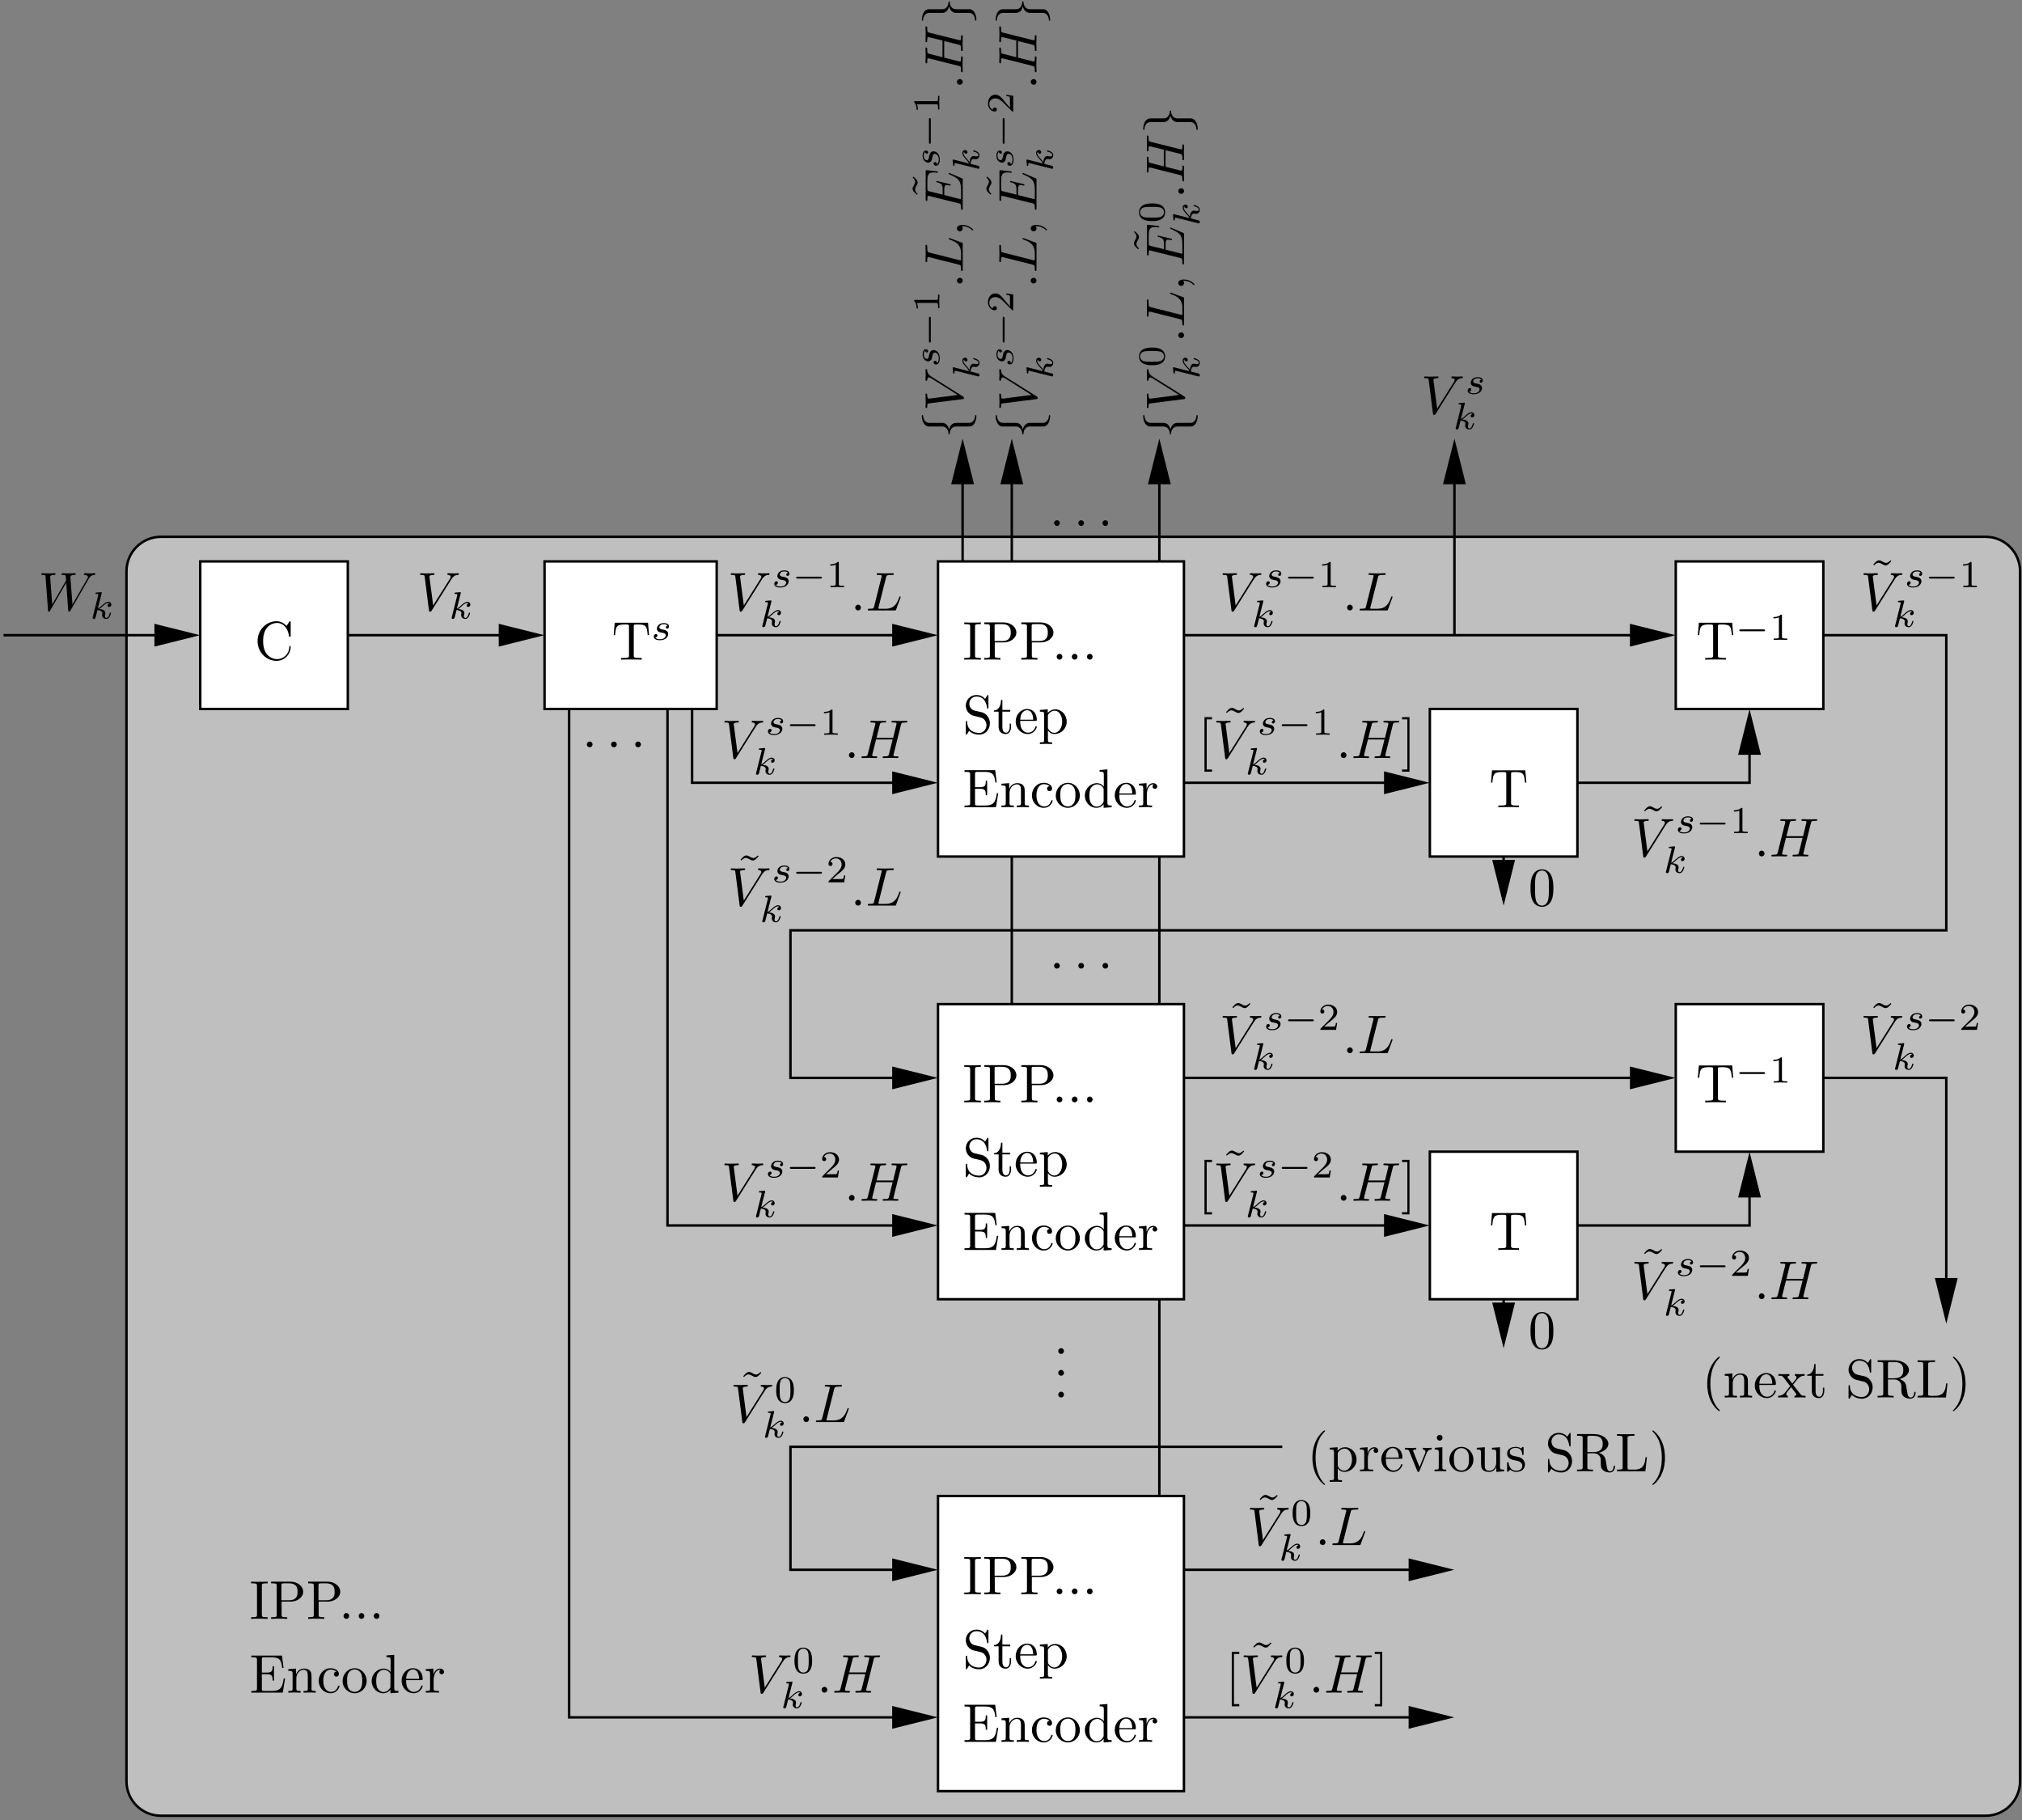 <?xml version="1.0" encoding="UTF-8"?>
<svg xmlns="http://www.w3.org/2000/svg" xmlns:xlink="http://www.w3.org/1999/xlink" width="370pt" height="333pt" viewBox="0 0 370 333" version="1.1">
<rect x="0" y="0" width="370" height="333" fill="#808080" stroke="none"/>
<defs>
<g>
<symbol overflow="visible" id="glyph0-0">
<path style="stroke:none;" d=""/>
</symbol>
<symbol overflow="visible" id="glyph0-1">
<path style="stroke:none;" d="M 2.25 -6.031 C 2.25 -6.391 2.266 -6.5 3.062 -6.5 L 3.312 -6.5 L 3.312 -6.812 C 2.969 -6.781 2.188 -6.781 1.797 -6.781 C 1.422 -6.781 0.625 -6.781 0.281 -6.812 L 0.281 -6.5 L 0.531 -6.5 C 1.328 -6.5 1.359 -6.391 1.359 -6.031 L 1.359 -0.781 C 1.359 -0.422 1.328 -0.312 0.531 -0.312 L 0.281 -0.312 L 0.281 0 C 0.625 -0.031 1.422 -0.031 1.797 -0.031 C 2.188 -0.031 2.969 -0.031 3.312 0 L 3.312 -0.312 L 3.062 -0.312 C 2.266 -0.312 2.25 -0.422 2.25 -0.781 Z M 2.25 -6.031 "/>
</symbol>
<symbol overflow="visible" id="glyph0-2">
<path style="stroke:none;" d="M 2.266 -3.156 L 3.953 -3.156 C 5.141 -3.156 6.219 -3.953 6.219 -4.953 C 6.219 -5.938 5.234 -6.812 3.875 -6.812 L 0.344 -6.812 L 0.344 -6.5 L 0.594 -6.5 C 1.359 -6.5 1.375 -6.391 1.375 -6.031 L 1.375 -0.781 C 1.375 -0.422 1.359 -0.312 0.594 -0.312 L 0.344 -0.312 L 0.344 0 C 0.703 -0.031 1.438 -0.031 1.812 -0.031 C 2.188 -0.031 2.938 -0.031 3.297 0 L 3.297 -0.312 L 3.047 -0.312 C 2.281 -0.312 2.266 -0.422 2.266 -0.781 Z M 2.234 -3.406 L 2.234 -6.094 C 2.234 -6.438 2.25 -6.5 2.719 -6.5 L 3.609 -6.5 C 5.188 -6.5 5.188 -5.438 5.188 -4.953 C 5.188 -4.484 5.188 -3.406 3.609 -3.406 Z M 2.234 -3.406 "/>
</symbol>
<symbol overflow="visible" id="glyph0-3">
<path style="stroke:none;" d="M 1.906 -0.531 C 1.906 -0.812 1.672 -1.062 1.391 -1.062 C 1.094 -1.062 0.859 -0.812 0.859 -0.531 C 0.859 -0.234 1.094 0 1.391 0 C 1.672 0 1.906 -0.234 1.906 -0.531 Z M 1.906 -0.531 "/>
</symbol>
<symbol overflow="visible" id="glyph0-4">
<path style="stroke:none;" d="M 1.359 -0.781 C 1.359 -0.422 1.328 -0.312 0.562 -0.312 L 0.328 -0.312 L 0.328 0 L 6.078 0 L 6.5 -2.578 L 6.25 -2.578 C 6 -1.031 5.766 -0.312 4.062 -0.312 L 2.734 -0.312 C 2.266 -0.312 2.25 -0.375 2.25 -0.703 L 2.25 -3.375 L 3.141 -3.375 C 4.109 -3.375 4.219 -3.047 4.219 -2.203 L 4.469 -2.203 L 4.469 -4.844 L 4.219 -4.844 C 4.219 -3.984 4.109 -3.672 3.141 -3.672 L 2.25 -3.672 L 2.25 -6.078 C 2.25 -6.406 2.266 -6.469 2.734 -6.469 L 4.016 -6.469 C 5.547 -6.469 5.812 -5.922 5.969 -4.531 L 6.219 -4.531 L 5.938 -6.781 L 0.328 -6.781 L 0.328 -6.469 L 0.562 -6.469 C 1.328 -6.469 1.359 -6.359 1.359 -6 Z M 1.359 -0.781 "/>
</symbol>
<symbol overflow="visible" id="glyph0-5">
<path style="stroke:none;" d="M 1.094 -3.422 L 1.094 -0.75 C 1.094 -0.312 0.984 -0.312 0.312 -0.312 L 0.312 0 C 0.672 -0.016 1.172 -0.031 1.453 -0.031 C 1.703 -0.031 2.219 -0.016 2.562 0 L 2.562 -0.312 C 1.891 -0.312 1.781 -0.312 1.781 -0.75 L 1.781 -2.594 C 1.781 -3.625 2.5 -4.188 3.125 -4.188 C 3.766 -4.188 3.875 -3.656 3.875 -3.078 L 3.875 -0.75 C 3.875 -0.312 3.766 -0.312 3.094 -0.312 L 3.094 0 C 3.438 -0.016 3.953 -0.031 4.219 -0.031 C 4.469 -0.031 5 -0.016 5.328 0 L 5.328 -0.312 C 4.812 -0.312 4.562 -0.312 4.562 -0.609 L 4.562 -2.516 C 4.562 -3.375 4.562 -3.672 4.25 -4.031 C 4.109 -4.203 3.781 -4.406 3.203 -4.406 C 2.469 -4.406 2 -3.984 1.719 -3.359 L 1.719 -4.406 L 0.312 -4.297 L 0.312 -3.984 C 1.016 -3.984 1.094 -3.922 1.094 -3.422 Z M 1.094 -3.422 "/>
</symbol>
<symbol overflow="visible" id="glyph0-6">
<path style="stroke:none;" d="M 1.172 -2.172 C 1.172 -3.797 1.984 -4.219 2.516 -4.219 C 2.609 -4.219 3.234 -4.203 3.578 -3.844 C 3.172 -3.812 3.109 -3.516 3.109 -3.391 C 3.109 -3.125 3.297 -2.938 3.562 -2.938 C 3.828 -2.938 4.031 -3.094 4.031 -3.406 C 4.031 -4.078 3.266 -4.469 2.5 -4.469 C 1.25 -4.469 0.344 -3.391 0.344 -2.156 C 0.344 -0.875 1.328 0.109 2.484 0.109 C 3.812 0.109 4.141 -1.094 4.141 -1.188 C 4.141 -1.281 4.031 -1.281 4 -1.281 C 3.922 -1.281 3.891 -1.25 3.875 -1.188 C 3.594 -0.266 2.938 -0.141 2.578 -0.141 C 2.047 -0.141 1.172 -0.562 1.172 -2.172 Z M 1.172 -2.172 "/>
</symbol>
<symbol overflow="visible" id="glyph0-7">
<path style="stroke:none;" d="M 4.688 -2.141 C 4.688 -3.406 3.703 -4.469 2.5 -4.469 C 1.25 -4.469 0.281 -3.375 0.281 -2.141 C 0.281 -0.844 1.312 0.109 2.484 0.109 C 3.688 0.109 4.688 -0.875 4.688 -2.141 Z M 2.5 -0.141 C 2.062 -0.141 1.625 -0.344 1.359 -0.812 C 1.109 -1.25 1.109 -1.859 1.109 -2.219 C 1.109 -2.609 1.109 -3.141 1.344 -3.578 C 1.609 -4.031 2.078 -4.25 2.484 -4.25 C 2.922 -4.25 3.344 -4.031 3.609 -3.594 C 3.875 -3.172 3.875 -2.594 3.875 -2.219 C 3.875 -1.859 3.875 -1.312 3.656 -0.875 C 3.422 -0.422 2.984 -0.141 2.5 -0.141 Z M 2.5 -0.141 "/>
</symbol>
<symbol overflow="visible" id="glyph0-8">
<path style="stroke:none;" d="M 3.781 -0.547 L 3.781 0.109 L 5.25 0 L 5.25 -0.312 C 4.562 -0.312 4.469 -0.375 4.469 -0.875 L 4.469 -6.922 L 3.047 -6.812 L 3.047 -6.5 C 3.734 -6.5 3.812 -6.438 3.812 -5.938 L 3.812 -3.781 C 3.531 -4.141 3.094 -4.406 2.562 -4.406 C 1.391 -4.406 0.344 -3.422 0.344 -2.141 C 0.344 -0.875 1.312 0.109 2.453 0.109 C 3.094 0.109 3.531 -0.234 3.781 -0.547 Z M 3.781 -3.219 L 3.781 -1.172 C 3.781 -1 3.781 -0.984 3.672 -0.812 C 3.375 -0.328 2.938 -0.109 2.5 -0.109 C 2.047 -0.109 1.688 -0.375 1.453 -0.75 C 1.203 -1.156 1.172 -1.719 1.172 -2.141 C 1.172 -2.5 1.188 -3.094 1.469 -3.547 C 1.688 -3.859 2.062 -4.188 2.609 -4.188 C 2.953 -4.188 3.375 -4.031 3.672 -3.594 C 3.781 -3.422 3.781 -3.406 3.781 -3.219 Z M 3.781 -3.219 "/>
</symbol>
<symbol overflow="visible" id="glyph0-9">
<path style="stroke:none;" d="M 1.109 -2.516 C 1.172 -4 2.016 -4.25 2.359 -4.25 C 3.375 -4.25 3.484 -2.906 3.484 -2.516 Z M 1.109 -2.297 L 3.891 -2.297 C 4.109 -2.297 4.141 -2.297 4.141 -2.516 C 4.141 -3.5 3.594 -4.469 2.359 -4.469 C 1.203 -4.469 0.281 -3.438 0.281 -2.188 C 0.281 -0.859 1.328 0.109 2.469 0.109 C 3.688 0.109 4.141 -1 4.141 -1.188 C 4.141 -1.281 4.062 -1.312 4 -1.312 C 3.922 -1.312 3.891 -1.25 3.875 -1.172 C 3.531 -0.141 2.625 -0.141 2.531 -0.141 C 2.031 -0.141 1.641 -0.438 1.406 -0.812 C 1.109 -1.281 1.109 -1.938 1.109 -2.297 Z M 1.109 -2.297 "/>
</symbol>
<symbol overflow="visible" id="glyph0-10">
<path style="stroke:none;" d="M 1.672 -3.312 L 1.672 -4.406 L 0.281 -4.297 L 0.281 -3.984 C 0.984 -3.984 1.062 -3.922 1.062 -3.422 L 1.062 -0.75 C 1.062 -0.312 0.953 -0.312 0.281 -0.312 L 0.281 0 C 0.672 -0.016 1.141 -0.031 1.422 -0.031 C 1.812 -0.031 2.281 -0.031 2.688 0 L 2.688 -0.312 L 2.469 -0.312 C 1.734 -0.312 1.719 -0.422 1.719 -0.781 L 1.719 -2.312 C 1.719 -3.297 2.141 -4.188 2.891 -4.188 C 2.953 -4.188 2.984 -4.188 3 -4.172 C 2.969 -4.172 2.766 -4.047 2.766 -3.781 C 2.766 -3.516 2.984 -3.359 3.203 -3.359 C 3.375 -3.359 3.625 -3.484 3.625 -3.797 C 3.625 -4.109 3.312 -4.406 2.891 -4.406 C 2.156 -4.406 1.797 -3.734 1.672 -3.312 Z M 1.672 -3.312 "/>
</symbol>
<symbol overflow="visible" id="glyph0-11">
<path style="stroke:none;" d="M 4.141 -6.516 L 3.984 -6.656 C 3.984 -6.656 3.609 -6.188 3.172 -6.188 C 2.938 -6.188 2.688 -6.328 2.516 -6.438 C 2.25 -6.594 2.078 -6.656 1.906 -6.656 C 1.531 -6.656 1.328 -6.438 0.828 -5.875 L 0.984 -5.734 C 0.984 -5.734 1.359 -6.203 1.797 -6.203 C 2.031 -6.203 2.281 -6.062 2.453 -5.969 C 2.719 -5.797 2.906 -5.734 3.078 -5.734 C 3.453 -5.734 3.641 -5.953 4.141 -6.516 Z M 4.141 -6.516 "/>
</symbol>
<symbol overflow="visible" id="glyph0-12">
<path style="stroke:none;" d="M 6.641 -6.75 L 0.547 -6.75 L 0.359 -4.5 L 0.609 -4.5 C 0.75 -6.109 0.891 -6.438 2.406 -6.438 C 2.578 -6.438 2.844 -6.438 2.938 -6.422 C 3.156 -6.375 3.156 -6.266 3.156 -6.047 L 3.156 -0.781 C 3.156 -0.453 3.156 -0.312 2.109 -0.312 L 1.703 -0.312 L 1.703 0 C 2.109 -0.031 3.125 -0.031 3.594 -0.031 C 4.047 -0.031 5.078 -0.031 5.484 0 L 5.484 -0.312 L 5.078 -0.312 C 4.031 -0.312 4.031 -0.453 4.031 -0.781 L 4.031 -6.047 C 4.031 -6.234 4.031 -6.375 4.219 -6.422 C 4.328 -6.438 4.594 -6.438 4.781 -6.438 C 6.297 -6.438 6.438 -6.109 6.578 -4.5 L 6.828 -4.5 Z M 6.641 -6.75 "/>
</symbol>
<symbol overflow="visible" id="glyph0-13">
<path style="stroke:none;" d="M 3.484 -3.875 L 2.203 -4.172 C 1.578 -4.328 1.203 -4.859 1.203 -5.438 C 1.203 -6.141 1.734 -6.75 2.516 -6.75 C 4.172 -6.75 4.391 -5.109 4.453 -4.672 C 4.469 -4.609 4.469 -4.547 4.578 -4.547 C 4.703 -4.547 4.703 -4.594 4.703 -4.781 L 4.703 -6.781 C 4.703 -6.953 4.703 -7.031 4.594 -7.031 C 4.531 -7.031 4.516 -7.016 4.453 -6.891 L 4.094 -6.328 C 3.797 -6.625 3.391 -7.031 2.5 -7.031 C 1.391 -7.031 0.562 -6.156 0.562 -5.094 C 0.562 -4.266 1.094 -3.531 1.859 -3.266 C 1.969 -3.234 2.484 -3.109 3.188 -2.938 C 3.453 -2.875 3.75 -2.797 4.031 -2.438 C 4.234 -2.172 4.344 -1.844 4.344 -1.516 C 4.344 -0.812 3.844 -0.094 3 -0.094 C 2.719 -0.094 1.953 -0.141 1.422 -0.625 C 0.844 -1.172 0.812 -1.797 0.812 -2.156 C 0.797 -2.266 0.719 -2.266 0.688 -2.266 C 0.562 -2.266 0.562 -2.188 0.562 -2.016 L 0.562 -0.016 C 0.562 0.156 0.562 0.219 0.672 0.219 C 0.734 0.219 0.75 0.203 0.812 0.094 C 0.812 0.078 0.844 0.047 1.172 -0.484 C 1.484 -0.141 2.125 0.219 3.016 0.219 C 4.172 0.219 4.969 -0.75 4.969 -1.859 C 4.969 -2.844 4.312 -3.672 3.484 -3.875 Z M 3.484 -3.875 "/>
</symbol>
<symbol overflow="visible" id="glyph0-14">
<path style="stroke:none;" d="M 1.719 -3.984 L 3.156 -3.984 L 3.156 -4.297 L 1.719 -4.297 L 1.719 -6.125 L 1.469 -6.125 C 1.469 -5.312 1.172 -4.25 0.188 -4.203 L 0.188 -3.984 L 1.031 -3.984 L 1.031 -1.234 C 1.031 -0.016 1.969 0.109 2.328 0.109 C 3.031 0.109 3.312 -0.594 3.312 -1.234 L 3.312 -1.797 L 3.062 -1.797 L 3.062 -1.25 C 3.062 -0.516 2.766 -0.141 2.391 -0.141 C 1.719 -0.141 1.719 -1.047 1.719 -1.219 Z M 1.719 -3.984 "/>
</symbol>
<symbol overflow="visible" id="glyph0-15">
<path style="stroke:none;" d="M 1.719 -3.75 L 1.719 -4.406 L 0.281 -4.297 L 0.281 -3.984 C 0.984 -3.984 1.062 -3.922 1.062 -3.484 L 1.062 1.172 C 1.062 1.625 0.953 1.625 0.281 1.625 L 0.281 1.938 C 0.625 1.922 1.141 1.906 1.391 1.906 C 1.672 1.906 2.172 1.922 2.516 1.938 L 2.516 1.625 C 1.859 1.625 1.75 1.625 1.75 1.172 L 1.75 -0.594 C 1.797 -0.422 2.219 0.109 2.969 0.109 C 4.156 0.109 5.188 -0.875 5.188 -2.156 C 5.188 -3.422 4.234 -4.406 3.109 -4.406 C 2.328 -4.406 1.906 -3.969 1.719 -3.75 Z M 1.75 -1.141 L 1.75 -3.359 C 2.031 -3.875 2.516 -4.156 3.031 -4.156 C 3.766 -4.156 4.359 -3.281 4.359 -2.156 C 4.359 -0.953 3.672 -0.109 2.938 -0.109 C 2.531 -0.109 2.156 -0.312 1.891 -0.719 C 1.75 -0.922 1.75 -0.938 1.75 -1.141 Z M 1.75 -1.141 "/>
</symbol>
<symbol overflow="visible" id="glyph0-16">
<path style="stroke:none;" d="M 0.562 -3.406 C 0.562 -1.344 2.172 0.219 4.031 0.219 C 5.656 0.219 6.625 -1.172 6.625 -2.328 C 6.625 -2.422 6.625 -2.5 6.5 -2.5 C 6.391 -2.5 6.391 -2.438 6.375 -2.328 C 6.297 -0.906 5.234 -0.094 4.141 -0.094 C 3.531 -0.094 1.578 -0.422 1.578 -3.406 C 1.578 -6.375 3.531 -6.719 4.141 -6.719 C 5.219 -6.719 6.109 -5.812 6.312 -4.359 C 6.328 -4.219 6.328 -4.188 6.469 -4.188 C 6.625 -4.188 6.625 -4.219 6.625 -4.422 L 6.625 -6.781 C 6.625 -6.953 6.625 -7.031 6.516 -7.031 C 6.484 -7.031 6.438 -7.031 6.359 -6.906 L 5.859 -6.172 C 5.5 -6.531 4.984 -7.031 4.031 -7.031 C 2.156 -7.031 0.562 -5.438 0.562 -3.406 Z M 0.562 -3.406 "/>
</symbol>
<symbol overflow="visible" id="glyph0-17">
<path style="stroke:none;" d="M 2.547 2.5 L 2.547 2.094 L 1.578 2.094 L 1.578 -7.078 L 2.547 -7.078 L 2.547 -7.484 L 1.172 -7.484 L 1.172 2.5 Z M 2.547 2.5 "/>
</symbol>
<symbol overflow="visible" id="glyph0-18">
<path style="stroke:none;" d="M 1.578 -7.484 L 0.219 -7.484 L 0.219 -7.078 L 1.188 -7.078 L 1.188 2.094 L 0.219 2.094 L 0.219 2.5 L 1.578 2.5 Z M 1.578 -7.484 "/>
</symbol>
<symbol overflow="visible" id="glyph0-19">
<path style="stroke:none;" d="M 3.297 2.391 C 3.297 2.359 3.297 2.344 3.125 2.172 C 1.891 0.922 1.562 -0.969 1.562 -2.5 C 1.562 -4.234 1.938 -5.969 3.172 -7.203 C 3.297 -7.328 3.297 -7.344 3.297 -7.375 C 3.297 -7.453 3.266 -7.484 3.203 -7.484 C 3.094 -7.484 2.203 -6.797 1.609 -5.531 C 1.109 -4.438 0.984 -3.328 0.984 -2.5 C 0.984 -1.719 1.094 -0.516 1.641 0.625 C 2.25 1.844 3.094 2.5 3.203 2.5 C 3.266 2.5 3.297 2.469 3.297 2.391 Z M 3.297 2.391 "/>
</symbol>
<symbol overflow="visible" id="glyph0-20">
<path style="stroke:none;" d="M 2.859 -2.344 C 3.156 -2.719 3.531 -3.203 3.781 -3.469 C 4.094 -3.828 4.5 -3.984 4.969 -3.984 L 4.969 -4.297 C 4.703 -4.281 4.406 -4.266 4.141 -4.266 C 3.844 -4.266 3.312 -4.281 3.188 -4.297 L 3.188 -3.984 C 3.406 -3.969 3.484 -3.844 3.484 -3.672 C 3.484 -3.516 3.375 -3.391 3.328 -3.328 L 2.719 -2.547 L 1.938 -3.562 C 1.844 -3.656 1.844 -3.672 1.844 -3.734 C 1.844 -3.891 2 -3.984 2.188 -3.984 L 2.188 -4.297 C 1.938 -4.281 1.281 -4.266 1.109 -4.266 C 0.906 -4.266 0.438 -4.281 0.172 -4.297 L 0.172 -3.984 C 0.875 -3.984 0.875 -3.984 1.344 -3.375 L 2.328 -2.094 L 1.391 -0.906 C 0.922 -0.328 0.328 -0.312 0.125 -0.312 L 0.125 0 C 0.375 -0.016 0.688 -0.031 0.953 -0.031 C 1.234 -0.031 1.656 -0.016 1.891 0 L 1.891 -0.312 C 1.672 -0.344 1.609 -0.469 1.609 -0.625 C 1.609 -0.844 1.891 -1.172 2.5 -1.891 L 3.266 -0.891 C 3.344 -0.781 3.469 -0.625 3.469 -0.562 C 3.469 -0.469 3.375 -0.312 3.109 -0.312 L 3.109 0 C 3.406 -0.016 3.969 -0.031 4.188 -0.031 C 4.453 -0.031 4.844 -0.016 5.141 0 L 5.141 -0.312 C 4.609 -0.312 4.422 -0.328 4.203 -0.625 Z M 2.859 -2.344 "/>
</symbol>
<symbol overflow="visible" id="glyph0-21">
<path style="stroke:none;" d="M 2.234 -3.516 L 2.234 -6.094 C 2.234 -6.328 2.234 -6.453 2.453 -6.484 C 2.547 -6.5 2.844 -6.5 3.047 -6.5 C 3.938 -6.5 5.047 -6.453 5.047 -5.016 C 5.047 -4.328 4.812 -3.516 3.344 -3.516 Z M 4.344 -3.391 C 5.297 -3.625 6.078 -4.234 6.078 -5.016 C 6.078 -5.969 4.938 -6.812 3.484 -6.812 L 0.344 -6.812 L 0.344 -6.5 L 0.594 -6.5 C 1.359 -6.5 1.375 -6.391 1.375 -6.031 L 1.375 -0.781 C 1.375 -0.422 1.359 -0.312 0.594 -0.312 L 0.344 -0.312 L 0.344 0 C 0.703 -0.031 1.422 -0.031 1.797 -0.031 C 2.188 -0.031 2.906 -0.031 3.266 0 L 3.266 -0.312 L 3.016 -0.312 C 2.25 -0.312 2.234 -0.422 2.234 -0.781 L 2.234 -3.297 L 3.375 -3.297 C 3.531 -3.297 3.953 -3.297 4.312 -2.953 C 4.688 -2.609 4.688 -2.297 4.688 -1.625 C 4.688 -0.984 4.688 -0.578 5.094 -0.203 C 5.5 0.156 6.047 0.219 6.344 0.219 C 7.125 0.219 7.297 -0.594 7.297 -0.875 C 7.297 -0.938 7.297 -1.047 7.172 -1.047 C 7.062 -1.047 7.062 -0.953 7.047 -0.891 C 6.984 -0.172 6.641 0 6.391 0 C 5.906 0 5.828 -0.516 5.688 -1.438 L 5.547 -2.234 C 5.375 -2.875 4.891 -3.203 4.344 -3.391 Z M 4.344 -3.391 "/>
</symbol>
<symbol overflow="visible" id="glyph0-22">
<path style="stroke:none;" d="M 5.797 -2.578 L 5.547 -2.578 C 5.438 -1.562 5.297 -0.312 3.547 -0.312 L 2.734 -0.312 C 2.266 -0.312 2.25 -0.375 2.25 -0.703 L 2.25 -6.016 C 2.25 -6.359 2.25 -6.5 3.188 -6.5 L 3.516 -6.5 L 3.516 -6.812 C 3.156 -6.781 2.25 -6.781 1.844 -6.781 C 1.453 -6.781 0.672 -6.781 0.328 -6.812 L 0.328 -6.5 L 0.562 -6.5 C 1.328 -6.5 1.359 -6.391 1.359 -6.031 L 1.359 -0.781 C 1.359 -0.422 1.328 -0.312 0.562 -0.312 L 0.328 -0.312 L 0.328 0 L 5.516 0 Z M 5.797 -2.578 "/>
</symbol>
<symbol overflow="visible" id="glyph0-23">
<path style="stroke:none;" d="M 2.875 -2.5 C 2.875 -3.266 2.766 -4.469 2.219 -5.609 C 1.625 -6.828 0.766 -7.484 0.672 -7.484 C 0.609 -7.484 0.562 -7.438 0.562 -7.375 C 0.562 -7.344 0.562 -7.328 0.75 -7.141 C 1.734 -6.156 2.297 -4.578 2.297 -2.5 C 2.297 -0.781 1.938 0.969 0.703 2.219 C 0.562 2.344 0.562 2.359 0.562 2.391 C 0.562 2.453 0.609 2.5 0.672 2.5 C 0.766 2.5 1.672 1.812 2.25 0.547 C 2.766 -0.547 2.875 -1.656 2.875 -2.5 Z M 2.875 -2.5 "/>
</symbol>
<symbol overflow="visible" id="glyph0-24">
<path style="stroke:none;" d="M 4.141 -3.312 C 4.234 -3.547 4.406 -3.984 5.062 -3.984 L 5.062 -4.297 C 4.828 -4.281 4.547 -4.266 4.312 -4.266 C 4.078 -4.266 3.625 -4.281 3.453 -4.297 L 3.453 -3.984 C 3.812 -3.984 3.922 -3.75 3.922 -3.562 C 3.922 -3.469 3.906 -3.422 3.875 -3.312 L 2.844 -0.781 L 1.734 -3.562 C 1.672 -3.688 1.672 -3.703 1.672 -3.734 C 1.672 -3.984 2.062 -3.984 2.25 -3.984 L 2.25 -4.297 C 1.938 -4.281 1.391 -4.266 1.156 -4.266 C 0.891 -4.266 0.484 -4.281 0.188 -4.297 L 0.188 -3.984 C 0.812 -3.984 0.859 -3.922 0.984 -3.625 L 2.422 -0.078 C 2.484 0.062 2.5 0.109 2.625 0.109 C 2.766 0.109 2.797 0.016 2.844 -0.078 Z M 4.141 -3.312 "/>
</symbol>
<symbol overflow="visible" id="glyph0-25">
<path style="stroke:none;" d="M 1.766 -4.406 L 0.375 -4.297 L 0.375 -3.984 C 1.016 -3.984 1.109 -3.922 1.109 -3.438 L 1.109 -0.75 C 1.109 -0.312 1 -0.312 0.328 -0.312 L 0.328 0 C 0.641 -0.016 1.188 -0.031 1.422 -0.031 C 1.781 -0.031 2.125 -0.016 2.469 0 L 2.469 -0.312 C 1.797 -0.312 1.766 -0.359 1.766 -0.75 Z M 1.797 -6.141 C 1.797 -6.453 1.562 -6.672 1.281 -6.672 C 0.969 -6.672 0.75 -6.406 0.75 -6.141 C 0.75 -5.875 0.969 -5.609 1.281 -5.609 C 1.562 -5.609 1.797 -5.828 1.797 -6.141 Z M 1.797 -6.141 "/>
</symbol>
<symbol overflow="visible" id="glyph0-26">
<path style="stroke:none;" d="M 3.891 -0.781 L 3.891 0.109 L 5.328 0 L 5.328 -0.312 C 4.641 -0.312 4.562 -0.375 4.562 -0.875 L 4.562 -4.406 L 3.094 -4.297 L 3.094 -3.984 C 3.781 -3.984 3.875 -3.922 3.875 -3.422 L 3.875 -1.656 C 3.875 -0.781 3.391 -0.109 2.656 -0.109 C 1.828 -0.109 1.781 -0.578 1.781 -1.094 L 1.781 -4.406 L 0.312 -4.297 L 0.312 -3.984 C 1.094 -3.984 1.094 -3.953 1.094 -3.078 L 1.094 -1.578 C 1.094 -0.797 1.094 0.109 2.609 0.109 C 3.172 0.109 3.609 -0.172 3.891 -0.781 Z M 3.891 -0.781 "/>
</symbol>
<symbol overflow="visible" id="glyph0-27">
<path style="stroke:none;" d="M 2.078 -1.938 C 2.297 -1.891 3.109 -1.734 3.109 -1.016 C 3.109 -0.516 2.766 -0.109 1.984 -0.109 C 1.141 -0.109 0.781 -0.672 0.594 -1.531 C 0.562 -1.656 0.562 -1.688 0.453 -1.688 C 0.328 -1.688 0.328 -1.625 0.328 -1.453 L 0.328 -0.125 C 0.328 0.047 0.328 0.109 0.438 0.109 C 0.484 0.109 0.5 0.094 0.688 -0.094 C 0.703 -0.109 0.703 -0.125 0.891 -0.312 C 1.328 0.094 1.781 0.109 1.984 0.109 C 3.125 0.109 3.594 -0.562 3.594 -1.281 C 3.594 -1.797 3.297 -2.109 3.172 -2.219 C 2.844 -2.547 2.453 -2.625 2.031 -2.703 C 1.469 -2.812 0.812 -2.938 0.812 -3.516 C 0.812 -3.875 1.062 -4.281 1.922 -4.281 C 3.016 -4.281 3.078 -3.375 3.094 -3.078 C 3.094 -2.984 3.188 -2.984 3.203 -2.984 C 3.344 -2.984 3.344 -3.031 3.344 -3.219 L 3.344 -4.234 C 3.344 -4.391 3.344 -4.469 3.234 -4.469 C 3.188 -4.469 3.156 -4.469 3.031 -4.344 C 3 -4.312 2.906 -4.219 2.859 -4.188 C 2.484 -4.469 2.078 -4.469 1.922 -4.469 C 0.703 -4.469 0.328 -3.797 0.328 -3.234 C 0.328 -2.891 0.484 -2.609 0.75 -2.391 C 1.078 -2.141 1.359 -2.078 2.078 -1.938 Z M 2.078 -1.938 "/>
</symbol>
<symbol overflow="visible" id="glyph0-28">
<path style="stroke:none;" d="M 4.578 -3.188 C 4.578 -3.984 4.531 -4.781 4.188 -5.516 C 3.734 -6.484 2.906 -6.641 2.5 -6.641 C 1.891 -6.641 1.172 -6.375 0.75 -5.453 C 0.438 -4.766 0.391 -3.984 0.391 -3.188 C 0.391 -2.438 0.422 -1.547 0.844 -0.781 C 1.266 0.016 2 0.219 2.484 0.219 C 3.016 0.219 3.781 0.016 4.219 -0.938 C 4.531 -1.625 4.578 -2.406 4.578 -3.188 Z M 2.484 0 C 2.094 0 1.5 -0.25 1.328 -1.203 C 1.219 -1.797 1.219 -2.719 1.219 -3.312 C 1.219 -3.953 1.219 -4.609 1.297 -5.141 C 1.484 -6.328 2.234 -6.422 2.484 -6.422 C 2.812 -6.422 3.469 -6.234 3.656 -5.25 C 3.766 -4.688 3.766 -3.938 3.766 -3.312 C 3.766 -2.562 3.766 -1.891 3.656 -1.25 C 3.5 -0.297 2.938 0 2.484 0 Z M 2.484 0 "/>
</symbol>
<symbol overflow="visible" id="glyph1-0">
<path style="stroke:none;" d=""/>
</symbol>
<symbol overflow="visible" id="glyph1-1">
<path style="stroke:none;" d="M 6.266 -5.672 C 6.75 -6.453 7.172 -6.484 7.531 -6.5 C 7.656 -6.516 7.672 -6.672 7.672 -6.688 C 7.672 -6.766 7.609 -6.812 7.531 -6.812 C 7.281 -6.812 6.984 -6.781 6.719 -6.781 C 6.391 -6.781 6.047 -6.812 5.734 -6.812 C 5.672 -6.812 5.547 -6.812 5.547 -6.625 C 5.547 -6.516 5.625 -6.5 5.703 -6.5 C 5.969 -6.484 6.156 -6.375 6.156 -6.172 C 6.156 -6.016 6.016 -5.797 6.016 -5.797 L 2.953 -0.922 L 2.266 -6.203 C 2.266 -6.375 2.5 -6.5 2.953 -6.5 C 3.094 -6.5 3.203 -6.5 3.203 -6.703 C 3.203 -6.781 3.125 -6.812 3.078 -6.812 C 2.672 -6.812 2.25 -6.781 1.828 -6.781 C 1.656 -6.781 1.469 -6.781 1.281 -6.781 C 1.109 -6.781 0.922 -6.812 0.75 -6.812 C 0.672 -6.812 0.562 -6.812 0.562 -6.625 C 0.562 -6.5 0.641 -6.5 0.812 -6.5 C 1.359 -6.5 1.375 -6.406 1.406 -6.156 L 2.188 -0.016 C 2.219 0.188 2.266 0.219 2.391 0.219 C 2.547 0.219 2.594 0.172 2.672 0.047 Z M 6.266 -5.672 "/>
</symbol>
<symbol overflow="visible" id="glyph1-2">
<path style="stroke:none;" d="M 1.906 -0.531 C 1.906 -0.812 1.672 -1.062 1.391 -1.062 C 1.094 -1.062 0.859 -0.812 0.859 -0.531 C 0.859 -0.234 1.094 0 1.391 0 C 1.672 0 1.906 -0.234 1.906 -0.531 Z M 1.906 -0.531 "/>
</symbol>
<symbol overflow="visible" id="glyph1-3">
<path style="stroke:none;" d="M 3.734 -6.031 C 3.812 -6.391 3.844 -6.5 4.781 -6.5 C 5.078 -6.5 5.156 -6.5 5.156 -6.688 C 5.156 -6.812 5.047 -6.812 5 -6.812 C 4.672 -6.812 3.859 -6.781 3.531 -6.781 C 3.234 -6.781 2.5 -6.812 2.203 -6.812 C 2.141 -6.812 2.016 -6.812 2.016 -6.609 C 2.016 -6.5 2.109 -6.5 2.297 -6.5 C 2.312 -6.5 2.5 -6.5 2.672 -6.484 C 2.844 -6.453 2.938 -6.453 2.938 -6.312 C 2.938 -6.281 2.938 -6.25 2.906 -6.125 L 1.562 -0.781 C 1.469 -0.391 1.453 -0.312 0.656 -0.312 C 0.484 -0.312 0.391 -0.312 0.391 -0.109 C 0.391 0 0.484 0 0.656 0 L 5.281 0 C 5.516 0 5.516 0 5.578 -0.172 L 6.375 -2.328 C 6.406 -2.438 6.406 -2.453 6.406 -2.469 C 6.406 -2.5 6.375 -2.578 6.297 -2.578 C 6.203 -2.578 6.188 -2.516 6.125 -2.359 C 5.781 -1.453 5.344 -0.312 3.625 -0.312 L 2.688 -0.312 C 2.547 -0.312 2.516 -0.312 2.469 -0.312 C 2.359 -0.328 2.328 -0.344 2.328 -0.422 C 2.328 -0.453 2.328 -0.469 2.375 -0.641 Z M 3.734 -6.031 "/>
</symbol>
<symbol overflow="visible" id="glyph1-4">
<path style="stroke:none;" d="M 7.609 -6.047 C 7.703 -6.406 7.719 -6.5 8.438 -6.5 C 8.703 -6.5 8.781 -6.5 8.781 -6.703 C 8.781 -6.812 8.672 -6.812 8.641 -6.812 C 8.359 -6.812 7.641 -6.781 7.359 -6.781 C 7.078 -6.781 6.375 -6.812 6.078 -6.812 C 6 -6.812 5.891 -6.812 5.891 -6.609 C 5.891 -6.5 5.984 -6.5 6.172 -6.5 C 6.188 -6.5 6.375 -6.5 6.547 -6.484 C 6.734 -6.453 6.812 -6.453 6.812 -6.312 C 6.812 -6.281 6.812 -6.266 6.781 -6.125 L 6.188 -3.703 L 3.141 -3.703 L 3.734 -6.047 C 3.812 -6.406 3.844 -6.5 4.562 -6.5 C 4.828 -6.5 4.906 -6.5 4.906 -6.703 C 4.906 -6.812 4.797 -6.812 4.766 -6.812 C 4.484 -6.812 3.766 -6.781 3.484 -6.781 C 3.203 -6.781 2.5 -6.812 2.203 -6.812 C 2.125 -6.812 2.016 -6.812 2.016 -6.609 C 2.016 -6.5 2.109 -6.5 2.297 -6.5 C 2.312 -6.5 2.5 -6.5 2.672 -6.484 C 2.844 -6.453 2.938 -6.453 2.938 -6.312 C 2.938 -6.281 2.938 -6.25 2.906 -6.125 L 1.562 -0.781 C 1.469 -0.391 1.453 -0.312 0.656 -0.312 C 0.484 -0.312 0.391 -0.312 0.391 -0.109 C 0.391 0 0.516 0 0.531 0 C 0.812 0 1.516 -0.031 1.797 -0.031 C 2 -0.031 2.219 -0.016 2.438 -0.016 C 2.656 -0.016 2.875 0 3.078 0 C 3.156 0 3.281 0 3.281 -0.203 C 3.281 -0.312 3.188 -0.312 3 -0.312 C 2.625 -0.312 2.359 -0.312 2.359 -0.484 C 2.359 -0.547 2.375 -0.594 2.375 -0.656 L 3.062 -3.391 L 6.094 -3.391 C 5.688 -1.734 5.453 -0.781 5.406 -0.641 C 5.312 -0.312 5.125 -0.312 4.5 -0.312 C 4.359 -0.312 4.266 -0.312 4.266 -0.109 C 4.266 0 4.391 0 4.406 0 C 4.688 0 5.391 -0.031 5.672 -0.031 C 5.875 -0.031 6.094 -0.016 6.312 -0.016 C 6.531 -0.016 6.75 0 6.953 0 C 7.031 0 7.156 0 7.156 -0.203 C 7.156 -0.312 7.062 -0.312 6.875 -0.312 C 6.516 -0.312 6.234 -0.312 6.234 -0.484 C 6.234 -0.547 6.25 -0.594 6.266 -0.656 Z M 7.609 -6.047 "/>
</symbol>
<symbol overflow="visible" id="glyph1-5">
<path style="stroke:none;" d="M 9.141 -5.656 C 9.391 -6.094 9.625 -6.453 10.266 -6.5 C 10.344 -6.516 10.453 -6.516 10.453 -6.703 C 10.453 -6.734 10.406 -6.812 10.328 -6.812 C 10.094 -6.812 9.812 -6.781 9.562 -6.781 C 9.219 -6.781 8.859 -6.812 8.516 -6.812 C 8.469 -6.812 8.328 -6.812 8.328 -6.625 C 8.328 -6.516 8.422 -6.5 8.484 -6.5 C 8.719 -6.484 9.078 -6.406 9.078 -6.109 C 9.078 -6 9.016 -5.922 8.938 -5.781 L 6.25 -1.094 L 5.875 -6.031 C 5.875 -6.234 5.859 -6.484 6.578 -6.5 C 6.75 -6.5 6.844 -6.5 6.844 -6.703 C 6.844 -6.797 6.734 -6.812 6.703 -6.812 C 6.297 -6.812 5.875 -6.781 5.484 -6.781 C 5.25 -6.781 4.672 -6.812 4.438 -6.812 C 4.375 -6.812 4.25 -6.812 4.25 -6.609 C 4.25 -6.5 4.344 -6.5 4.484 -6.5 C 4.922 -6.5 5 -6.438 5.016 -6.25 L 5.078 -5.484 L 2.547 -1.094 L 2.172 -6.141 C 2.172 -6.266 2.172 -6.484 2.938 -6.5 C 3.031 -6.5 3.141 -6.5 3.141 -6.703 C 3.141 -6.812 3.016 -6.812 3 -6.812 C 2.609 -6.812 2.188 -6.781 1.781 -6.781 C 1.422 -6.781 1.062 -6.812 0.734 -6.812 C 0.672 -6.812 0.547 -6.812 0.547 -6.625 C 0.547 -6.5 0.641 -6.5 0.797 -6.5 C 1.297 -6.5 1.312 -6.406 1.328 -6.125 L 1.781 -0.047 C 1.781 0.141 1.797 0.219 1.938 0.219 C 2.047 0.219 2.078 0.156 2.172 0.016 L 5.109 -5.078 L 5.469 -0.047 C 5.5 0.172 5.516 0.219 5.625 0.219 C 5.766 0.219 5.828 0.125 5.875 0.031 Z M 9.141 -5.656 "/>
</symbol>
<symbol overflow="visible" id="glyph2-0">
<path style="stroke:none;" d=""/>
</symbol>
<symbol overflow="visible" id="glyph2-1">
<path style="stroke:none;" d="M 3 -2.625 C 2.828 -2.578 2.703 -2.438 2.703 -2.297 C 2.703 -2.125 2.844 -2.062 2.938 -2.062 C 3.016 -2.062 3.281 -2.109 3.281 -2.469 C 3.281 -2.922 2.781 -3.078 2.344 -3.078 C 1.266 -3.078 1.062 -2.266 1.062 -2.062 C 1.062 -1.797 1.219 -1.625 1.312 -1.547 C 1.484 -1.406 1.609 -1.375 2.094 -1.297 C 2.25 -1.266 2.688 -1.188 2.688 -0.844 C 2.688 -0.719 2.609 -0.453 2.328 -0.281 C 2.047 -0.125 1.703 -0.125 1.625 -0.125 C 1.344 -0.125 0.953 -0.188 0.781 -0.422 C 1.016 -0.453 1.172 -0.625 1.172 -0.812 C 1.172 -0.984 1.047 -1.078 0.906 -1.078 C 0.703 -1.078 0.5 -0.906 0.5 -0.609 C 0.5 -0.188 0.938 0.062 1.609 0.062 C 2.906 0.062 3.141 -0.812 3.141 -1.078 C 3.141 -1.719 2.438 -1.844 2.172 -1.891 C 2.109 -1.906 1.938 -1.938 1.891 -1.953 C 1.641 -2 1.516 -2.141 1.516 -2.297 C 1.516 -2.453 1.641 -2.641 1.797 -2.75 C 1.984 -2.859 2.219 -2.875 2.344 -2.875 C 2.484 -2.875 2.844 -2.859 3 -2.625 Z M 3 -2.625 "/>
</symbol>
<symbol overflow="visible" id="glyph2-2">
<path style="stroke:none;" d="M 2.188 -4.625 C 2.188 -4.641 2.203 -4.734 2.203 -4.734 C 2.203 -4.781 2.188 -4.844 2.094 -4.844 C 1.953 -4.844 1.375 -4.781 1.203 -4.766 C 1.156 -4.766 1.047 -4.75 1.047 -4.609 C 1.047 -4.516 1.156 -4.516 1.234 -4.516 C 1.562 -4.516 1.562 -4.453 1.562 -4.406 C 1.562 -4.359 1.547 -4.312 1.547 -4.25 L 0.562 -0.312 C 0.516 -0.188 0.516 -0.172 0.516 -0.156 C 0.516 -0.047 0.609 0.062 0.766 0.062 C 0.953 0.062 1.031 -0.062 1.078 -0.219 C 1.094 -0.25 1.391 -1.484 1.422 -1.578 C 1.922 -1.531 2.312 -1.359 2.312 -1 C 2.312 -0.969 2.312 -0.938 2.297 -0.859 C 2.266 -0.766 2.266 -0.719 2.266 -0.641 C 2.266 -0.156 2.672 0.062 3.016 0.062 C 3.688 0.062 3.891 -0.984 3.891 -1 C 3.891 -1.094 3.812 -1.094 3.781 -1.094 C 3.688 -1.094 3.672 -1.047 3.641 -0.922 C 3.562 -0.625 3.375 -0.125 3.031 -0.125 C 2.844 -0.125 2.781 -0.297 2.781 -0.484 C 2.781 -0.609 2.781 -0.625 2.828 -0.797 C 2.844 -0.828 2.859 -0.938 2.859 -1.016 C 2.859 -1.641 2.031 -1.734 1.734 -1.75 C 1.938 -1.875 2.188 -2.109 2.312 -2.219 C 2.672 -2.547 3.016 -2.875 3.406 -2.875 C 3.484 -2.875 3.578 -2.859 3.641 -2.781 C 3.344 -2.734 3.281 -2.5 3.281 -2.391 C 3.281 -2.25 3.391 -2.141 3.547 -2.141 C 3.75 -2.141 3.953 -2.297 3.953 -2.578 C 3.953 -2.812 3.781 -3.078 3.422 -3.078 C 3.016 -3.078 2.656 -2.781 2.297 -2.453 C 2 -2.188 1.781 -1.969 1.484 -1.844 Z M 2.188 -4.625 "/>
</symbol>
<symbol overflow="visible" id="glyph3-0">
<path style="stroke:none;" d=""/>
</symbol>
<symbol overflow="visible" id="glyph3-1">
<path style="stroke:none;" d="M 5.188 -1.578 C 5.297 -1.578 5.469 -1.578 5.469 -1.734 C 5.469 -1.922 5.297 -1.922 5.188 -1.922 L 1.031 -1.922 C 0.922 -1.922 0.75 -1.922 0.75 -1.75 C 0.75 -1.578 0.906 -1.578 1.031 -1.578 Z M 5.188 -1.578 "/>
</symbol>
<symbol overflow="visible" id="glyph4-0">
<path style="stroke:none;" d=""/>
</symbol>
<symbol overflow="visible" id="glyph4-1">
<path style="stroke:none;" d="M 2.328 -4.438 C 2.328 -4.625 2.328 -4.625 2.125 -4.625 C 1.672 -4.188 1.047 -4.188 0.766 -4.188 L 0.766 -3.938 C 0.922 -3.938 1.391 -3.938 1.766 -4.125 L 1.766 -0.578 C 1.766 -0.344 1.766 -0.25 1.078 -0.25 L 0.812 -0.25 L 0.812 0 C 0.938 0 1.797 -0.031 2.047 -0.031 C 2.266 -0.031 3.141 0 3.297 0 L 3.297 -0.25 L 3.031 -0.25 C 2.328 -0.25 2.328 -0.344 2.328 -0.578 Z M 2.328 -4.438 "/>
</symbol>
<symbol overflow="visible" id="glyph4-2">
<path style="stroke:none;" d="M 3.516 -1.266 L 3.281 -1.266 C 3.266 -1.109 3.188 -0.703 3.094 -0.641 C 3.047 -0.594 2.516 -0.594 2.406 -0.594 L 1.125 -0.594 C 1.859 -1.234 2.109 -1.438 2.516 -1.766 C 3.031 -2.172 3.516 -2.609 3.516 -3.266 C 3.516 -4.109 2.781 -4.625 1.891 -4.625 C 1.031 -4.625 0.438 -4.016 0.438 -3.375 C 0.438 -3.031 0.734 -2.984 0.812 -2.984 C 0.969 -2.984 1.172 -3.109 1.172 -3.359 C 1.172 -3.484 1.125 -3.734 0.766 -3.734 C 0.984 -4.219 1.453 -4.375 1.781 -4.375 C 2.484 -4.375 2.844 -3.828 2.844 -3.266 C 2.844 -2.656 2.406 -2.188 2.188 -1.938 L 0.516 -0.266 C 0.438 -0.203 0.438 -0.188 0.438 0 L 3.312 0 Z M 3.516 -1.266 "/>
</symbol>
<symbol overflow="visible" id="glyph4-3">
<path style="stroke:none;" d="M 3.594 -2.219 C 3.594 -2.984 3.5 -3.547 3.188 -4.031 C 2.969 -4.344 2.531 -4.625 1.984 -4.625 C 0.359 -4.625 0.359 -2.719 0.359 -2.219 C 0.359 -1.719 0.359 0.141 1.984 0.141 C 3.594 0.141 3.594 -1.719 3.594 -2.219 Z M 1.984 -0.062 C 1.656 -0.062 1.234 -0.25 1.094 -0.812 C 1 -1.219 1 -1.797 1 -2.312 C 1 -2.828 1 -3.359 1.094 -3.734 C 1.25 -4.281 1.688 -4.438 1.984 -4.438 C 2.359 -4.438 2.719 -4.203 2.844 -3.797 C 2.953 -3.422 2.969 -2.922 2.969 -2.312 C 2.969 -1.797 2.969 -1.281 2.875 -0.844 C 2.734 -0.203 2.266 -0.062 1.984 -0.062 Z M 1.984 -0.062 "/>
</symbol>
<symbol overflow="visible" id="glyph5-0">
<path style="stroke:none;" d=""/>
</symbol>
<symbol overflow="visible" id="glyph5-1">
<path style="stroke:none;" d="M 1.906 -2.5 C 1.906 -2.781 1.672 -3.016 1.391 -3.016 C 1.094 -3.016 0.859 -2.781 0.859 -2.5 C 0.859 -2.203 1.094 -1.969 1.391 -1.969 C 1.672 -1.969 1.906 -2.203 1.906 -2.5 Z M 1.906 -2.5 "/>
</symbol>
<symbol overflow="visible" id="glyph6-0">
<path style="stroke:none;" d=""/>
</symbol>
<symbol overflow="visible" id="glyph6-1">
<path style="stroke:none;" d="M -6.156 -2.828 C -6.547 -2.828 -7.188 -3.078 -7.25 -4.172 C -7.266 -4.219 -7.312 -4.25 -7.359 -4.25 C -7.484 -4.25 -7.484 -4.172 -7.484 -4.062 C -7.484 -3.078 -6.969 -2.156 -6.234 -2.156 L -3.953 -2.156 C -3.562 -2.156 -3.25 -2.156 -2.922 -1.75 C -2.625 -1.406 -2.609 -1.031 -2.609 -0.812 C -2.594 -0.75 -2.547 -0.719 -2.5 -0.719 C -2.391 -0.719 -2.391 -0.781 -2.375 -0.875 C -2.344 -1.531 -1.984 -2.016 -1.5 -2.125 C -1.391 -2.156 -1.359 -2.156 -1 -2.156 L 0.969 -2.156 C 1.391 -2.156 1.703 -2.156 2.078 -2.625 C 2.375 -3.016 2.5 -3.672 2.5 -4.062 C 2.5 -4.172 2.5 -4.25 2.375 -4.25 C 2.281 -4.25 2.281 -4.203 2.266 -4.094 C 2.234 -3.469 1.906 -2.984 1.406 -2.844 C 1.312 -2.828 1.297 -2.828 0.938 -2.828 L -1.156 -2.828 C -1.609 -2.828 -1.781 -2.734 -2.109 -2.422 C -2.312 -2.219 -2.406 -1.922 -2.5 -1.641 C -2.719 -2.469 -3.188 -2.828 -3.766 -2.828 Z M -6.156 -2.828 "/>
</symbol>
<symbol overflow="visible" id="glyph6-2">
<path style="stroke:none;" d="M 1.172 -2.156 C 1.562 -2.156 2.203 -1.891 2.266 -0.812 C 2.281 -0.75 2.328 -0.719 2.375 -0.719 C 2.5 -0.719 2.5 -0.828 2.5 -0.922 C 2.5 -1.891 2 -2.812 1.25 -2.828 L -1.031 -2.828 C -1.422 -2.828 -1.734 -2.828 -2.062 -3.219 C -2.359 -3.562 -2.375 -3.953 -2.375 -4.172 C -2.391 -4.219 -2.438 -4.25 -2.5 -4.25 C -2.594 -4.25 -2.594 -4.203 -2.609 -4.094 C -2.641 -3.438 -3 -2.953 -3.484 -2.844 C -3.594 -2.828 -3.625 -2.828 -3.984 -2.828 L -5.953 -2.828 C -6.375 -2.828 -6.688 -2.828 -7.062 -2.344 C -7.375 -1.938 -7.484 -1.25 -7.484 -0.922 C -7.484 -0.828 -7.484 -0.719 -7.359 -0.719 C -7.266 -0.719 -7.266 -0.781 -7.25 -0.875 C -7.219 -1.5 -6.891 -2 -6.391 -2.125 C -6.297 -2.156 -6.281 -2.156 -5.922 -2.156 L -3.828 -2.156 C -3.375 -2.156 -3.203 -2.234 -2.875 -2.547 C -2.672 -2.766 -2.578 -3.047 -2.5 -3.328 C -2.266 -2.516 -1.797 -2.156 -1.219 -2.156 Z M 1.172 -2.156 "/>
</symbol>
<symbol overflow="visible" id="glyph7-0">
<path style="stroke:none;" d=""/>
</symbol>
<symbol overflow="visible" id="glyph7-1">
<path style="stroke:none;" d="M -5.672 -6.266 C -6.453 -6.75 -6.484 -7.172 -6.5 -7.531 C -6.516 -7.656 -6.672 -7.672 -6.688 -7.672 C -6.766 -7.672 -6.812 -7.609 -6.812 -7.531 C -6.812 -7.281 -6.781 -6.984 -6.781 -6.719 C -6.781 -6.391 -6.812 -6.047 -6.812 -5.734 C -6.812 -5.672 -6.812 -5.547 -6.625 -5.547 C -6.516 -5.547 -6.5 -5.625 -6.5 -5.703 C -6.484 -5.969 -6.375 -6.156 -6.172 -6.156 C -6.016 -6.156 -5.797 -6.016 -5.797 -6.016 L -0.922 -2.953 L -6.203 -2.266 C -6.375 -2.266 -6.5 -2.5 -6.5 -2.953 C -6.5 -3.094 -6.5 -3.203 -6.703 -3.203 C -6.781 -3.203 -6.812 -3.125 -6.812 -3.078 C -6.812 -2.672 -6.781 -2.25 -6.781 -1.828 C -6.781 -1.656 -6.781 -1.469 -6.781 -1.281 C -6.781 -1.109 -6.812 -0.922 -6.812 -0.75 C -6.812 -0.672 -6.812 -0.562 -6.625 -0.562 C -6.5 -0.562 -6.5 -0.641 -6.5 -0.812 C -6.5 -1.359 -6.406 -1.375 -6.156 -1.406 L -0.016 -2.188 C 0.188 -2.219 0.219 -2.266 0.219 -2.391 C 0.219 -2.547 0.172 -2.594 0.047 -2.672 Z M -5.672 -6.266 "/>
</symbol>
<symbol overflow="visible" id="glyph7-2">
<path style="stroke:none;" d="M -0.531 -1.906 C -0.812 -1.906 -1.062 -1.672 -1.062 -1.391 C -1.062 -1.094 -0.812 -0.859 -0.531 -0.859 C -0.234 -0.859 0 -1.094 0 -1.391 C 0 -1.672 -0.234 -1.906 -0.531 -1.906 Z M -0.531 -1.906 "/>
</symbol>
<symbol overflow="visible" id="glyph7-3">
<path style="stroke:none;" d="M -6.031 -3.734 C -6.391 -3.812 -6.5 -3.844 -6.5 -4.781 C -6.5 -5.078 -6.5 -5.156 -6.688 -5.156 C -6.812 -5.156 -6.812 -5.047 -6.812 -5 C -6.812 -4.672 -6.781 -3.859 -6.781 -3.531 C -6.781 -3.234 -6.812 -2.5 -6.812 -2.203 C -6.812 -2.141 -6.812 -2.016 -6.609 -2.016 C -6.5 -2.016 -6.5 -2.109 -6.5 -2.297 C -6.5 -2.312 -6.5 -2.5 -6.484 -2.672 C -6.453 -2.844 -6.453 -2.938 -6.312 -2.938 C -6.281 -2.938 -6.25 -2.938 -6.125 -2.906 L -0.781 -1.562 C -0.391 -1.469 -0.312 -1.453 -0.312 -0.656 C -0.312 -0.484 -0.312 -0.391 -0.109 -0.391 C 0 -0.391 0 -0.484 0 -0.656 L 0 -5.281 C 0 -5.516 0 -5.516 -0.172 -5.578 L -2.328 -6.375 C -2.438 -6.406 -2.453 -6.406 -2.469 -6.406 C -2.5 -6.406 -2.578 -6.375 -2.578 -6.297 C -2.578 -6.203 -2.516 -6.188 -2.359 -6.125 C -1.453 -5.781 -0.312 -5.344 -0.312 -3.625 L -0.312 -2.688 C -0.312 -2.547 -0.312 -2.516 -0.312 -2.469 C -0.328 -2.359 -0.344 -2.328 -0.422 -2.328 C -0.453 -2.328 -0.469 -2.328 -0.641 -2.375 Z M -6.031 -3.734 "/>
</symbol>
<symbol overflow="visible" id="glyph7-4">
<path style="stroke:none;" d="M -0.016 -2.031 C -0.672 -2.031 -1.062 -1.781 -1.062 -1.391 C -1.062 -1.062 -0.812 -0.859 -0.531 -0.859 C -0.266 -0.859 0 -1.062 0 -1.391 C 0 -1.5 -0.047 -1.641 -0.125 -1.734 C -0.156 -1.766 -0.156 -1.781 -0.156 -1.781 C -0.156 -1.797 -0.156 -1.797 -0.016 -1.797 C 0.734 -1.797 1.328 -1.453 1.656 -1.125 C 1.766 -1.016 1.781 -1.016 1.812 -1.016 C 1.891 -1.016 1.922 -1.062 1.922 -1.109 C 1.922 -1.219 1.156 -2.031 -0.016 -2.031 Z M -0.016 -2.031 "/>
</symbol>
<symbol overflow="visible" id="glyph7-5">
<path style="stroke:none;" d="M -2.328 -7.062 C -2.375 -7.078 -2.438 -7.109 -2.469 -7.109 C -2.469 -7.109 -2.578 -7.109 -2.578 -6.984 C -2.578 -6.891 -2.516 -6.875 -2.453 -6.859 C -0.984 -6.203 -0.312 -5.844 -0.312 -4.141 L -0.312 -2.688 C -0.312 -2.547 -0.312 -2.516 -0.312 -2.469 C -0.328 -2.359 -0.344 -2.328 -0.422 -2.328 C -0.453 -2.328 -0.469 -2.328 -0.641 -2.375 L -3.375 -3.062 L -3.375 -4.047 C -3.375 -4.891 -3.156 -4.891 -2.906 -4.891 C -2.844 -4.891 -2.719 -4.891 -2.422 -4.828 C -2.375 -4.812 -2.344 -4.797 -2.312 -4.797 C -2.266 -4.797 -2.203 -4.828 -2.203 -4.922 C -2.203 -5 -2.25 -5.031 -2.406 -5.078 L -4.734 -5.641 C -4.797 -5.641 -4.844 -5.594 -4.844 -5.516 C -4.844 -5.438 -4.781 -5.406 -4.672 -5.391 C -3.906 -5.172 -3.672 -5 -3.672 -4.078 L -3.672 -3.141 L -6.078 -3.734 C -6.438 -3.828 -6.469 -3.844 -6.469 -4.281 L -6.469 -5.688 C -6.469 -6.891 -6.188 -7.203 -5.359 -7.203 C -5.125 -7.203 -5.109 -7.203 -4.828 -7.156 C -4.781 -7.156 -4.703 -7.141 -4.656 -7.141 C -4.609 -7.141 -4.531 -7.172 -4.531 -7.266 C -4.531 -7.375 -4.594 -7.391 -4.781 -7.406 L -6.516 -7.609 C -6.781 -7.641 -6.781 -7.594 -6.781 -7.344 L -6.781 -2.297 C -6.781 -2.109 -6.781 -2 -6.578 -2 C -6.469 -2 -6.469 -2.094 -6.469 -2.281 C -6.469 -2.656 -6.469 -2.938 -6.297 -2.938 C -6.25 -2.938 -6.234 -2.938 -6.047 -2.875 L -0.781 -1.562 C -0.391 -1.469 -0.312 -1.453 -0.312 -0.656 C -0.312 -0.484 -0.312 -0.375 -0.125 -0.375 C 0 -0.375 0 -0.469 0 -0.656 L 0 -5.828 C 0 -6.062 -0.016 -6.078 -0.172 -6.141 Z M -2.328 -7.062 "/>
</symbol>
<symbol overflow="visible" id="glyph7-6">
<path style="stroke:none;" d="M -6.047 -7.609 C -6.406 -7.703 -6.5 -7.719 -6.5 -8.438 C -6.5 -8.703 -6.5 -8.781 -6.703 -8.781 C -6.812 -8.781 -6.812 -8.672 -6.812 -8.641 C -6.812 -8.359 -6.781 -7.641 -6.781 -7.359 C -6.781 -7.078 -6.812 -6.375 -6.812 -6.078 C -6.812 -6 -6.812 -5.891 -6.609 -5.891 C -6.5 -5.891 -6.5 -5.984 -6.5 -6.172 C -6.5 -6.188 -6.5 -6.375 -6.484 -6.547 C -6.453 -6.734 -6.453 -6.812 -6.312 -6.812 C -6.281 -6.812 -6.266 -6.812 -6.125 -6.781 L -3.703 -6.188 L -3.703 -3.141 L -6.047 -3.734 C -6.406 -3.812 -6.5 -3.844 -6.5 -4.562 C -6.5 -4.828 -6.5 -4.906 -6.703 -4.906 C -6.812 -4.906 -6.812 -4.797 -6.812 -4.766 C -6.812 -4.484 -6.781 -3.766 -6.781 -3.484 C -6.781 -3.203 -6.812 -2.5 -6.812 -2.203 C -6.812 -2.125 -6.812 -2.016 -6.609 -2.016 C -6.5 -2.016 -6.5 -2.109 -6.5 -2.297 C -6.5 -2.312 -6.5 -2.5 -6.484 -2.672 C -6.453 -2.844 -6.453 -2.938 -6.312 -2.938 C -6.281 -2.938 -6.25 -2.938 -6.125 -2.906 L -0.781 -1.562 C -0.391 -1.469 -0.312 -1.453 -0.312 -0.656 C -0.312 -0.484 -0.312 -0.391 -0.109 -0.391 C 0 -0.391 0 -0.516 0 -0.531 C 0 -0.812 -0.031 -1.516 -0.031 -1.797 C -0.031 -2 -0.016 -2.219 -0.016 -2.438 C -0.016 -2.656 0 -2.875 0 -3.078 C 0 -3.156 0 -3.281 -0.203 -3.281 C -0.312 -3.281 -0.312 -3.188 -0.312 -3 C -0.312 -2.625 -0.312 -2.359 -0.484 -2.359 C -0.547 -2.359 -0.594 -2.375 -0.656 -2.375 L -3.391 -3.062 L -3.391 -6.094 C -1.734 -5.688 -0.781 -5.453 -0.641 -5.406 C -0.312 -5.312 -0.312 -5.125 -0.312 -4.5 C -0.312 -4.359 -0.312 -4.266 -0.109 -4.266 C 0 -4.266 0 -4.391 0 -4.406 C 0 -4.688 -0.031 -5.391 -0.031 -5.672 C -0.031 -5.875 -0.016 -6.094 -0.016 -6.312 C -0.016 -6.531 0 -6.75 0 -6.953 C 0 -7.031 0 -7.156 -0.203 -7.156 C -0.312 -7.156 -0.312 -7.062 -0.312 -6.875 C -0.312 -6.516 -0.312 -6.234 -0.484 -6.234 C -0.547 -6.234 -0.594 -6.25 -0.656 -6.266 Z M -6.047 -7.609 "/>
</symbol>
<symbol overflow="visible" id="glyph8-0">
<path style="stroke:none;" d=""/>
</symbol>
<symbol overflow="visible" id="glyph8-1">
<path style="stroke:none;" d="M -2.625 -3 C -2.578 -2.828 -2.438 -2.703 -2.297 -2.703 C -2.125 -2.703 -2.062 -2.844 -2.062 -2.938 C -2.062 -3.016 -2.109 -3.281 -2.469 -3.281 C -2.922 -3.281 -3.078 -2.781 -3.078 -2.344 C -3.078 -1.266 -2.266 -1.062 -2.062 -1.062 C -1.797 -1.062 -1.625 -1.219 -1.547 -1.312 C -1.406 -1.484 -1.375 -1.609 -1.297 -2.094 C -1.266 -2.25 -1.188 -2.688 -0.844 -2.688 C -0.719 -2.688 -0.453 -2.609 -0.281 -2.328 C -0.125 -2.047 -0.125 -1.703 -0.125 -1.625 C -0.125 -1.344 -0.188 -0.953 -0.422 -0.781 C -0.453 -1.016 -0.625 -1.172 -0.812 -1.172 C -0.984 -1.172 -1.078 -1.047 -1.078 -0.906 C -1.078 -0.703 -0.906 -0.5 -0.609 -0.5 C -0.188 -0.5 0.062 -0.938 0.062 -1.609 C 0.062 -2.906 -0.812 -3.141 -1.078 -3.141 C -1.719 -3.141 -1.844 -2.438 -1.891 -2.172 C -1.906 -2.109 -1.938 -1.938 -1.953 -1.891 C -2 -1.641 -2.141 -1.516 -2.297 -1.516 C -2.453 -1.516 -2.641 -1.641 -2.75 -1.797 C -2.859 -1.984 -2.875 -2.219 -2.875 -2.344 C -2.875 -2.484 -2.859 -2.844 -2.625 -3 Z M -2.625 -3 "/>
</symbol>
<symbol overflow="visible" id="glyph8-2">
<path style="stroke:none;" d="M -4.625 -2.188 C -4.641 -2.188 -4.734 -2.203 -4.734 -2.203 C -4.781 -2.203 -4.844 -2.188 -4.844 -2.094 C -4.844 -1.953 -4.781 -1.375 -4.766 -1.203 C -4.766 -1.156 -4.75 -1.047 -4.609 -1.047 C -4.516 -1.047 -4.516 -1.156 -4.516 -1.234 C -4.516 -1.562 -4.453 -1.562 -4.406 -1.562 C -4.359 -1.562 -4.312 -1.547 -4.25 -1.547 L -0.312 -0.562 C -0.188 -0.516 -0.172 -0.516 -0.156 -0.516 C -0.047 -0.516 0.062 -0.609 0.062 -0.766 C 0.062 -0.953 -0.062 -1.031 -0.219 -1.078 C -0.25 -1.094 -1.484 -1.391 -1.578 -1.422 C -1.531 -1.922 -1.359 -2.312 -1 -2.312 C -0.969 -2.312 -0.938 -2.312 -0.859 -2.297 C -0.766 -2.266 -0.719 -2.266 -0.641 -2.266 C -0.156 -2.266 0.062 -2.672 0.062 -3.016 C 0.062 -3.688 -0.984 -3.891 -1 -3.891 C -1.094 -3.891 -1.094 -3.812 -1.094 -3.781 C -1.094 -3.688 -1.047 -3.672 -0.922 -3.641 C -0.625 -3.562 -0.125 -3.375 -0.125 -3.031 C -0.125 -2.844 -0.297 -2.781 -0.484 -2.781 C -0.609 -2.781 -0.625 -2.781 -0.797 -2.828 C -0.828 -2.844 -0.938 -2.859 -1.016 -2.859 C -1.641 -2.859 -1.734 -2.031 -1.75 -1.734 C -1.875 -1.938 -2.109 -2.188 -2.219 -2.312 C -2.547 -2.672 -2.875 -3.016 -2.875 -3.406 C -2.875 -3.484 -2.859 -3.578 -2.781 -3.641 C -2.734 -3.344 -2.5 -3.281 -2.391 -3.281 C -2.25 -3.281 -2.141 -3.391 -2.141 -3.547 C -2.141 -3.75 -2.297 -3.953 -2.578 -3.953 C -2.812 -3.953 -3.078 -3.781 -3.078 -3.422 C -3.078 -3.016 -2.781 -2.656 -2.453 -2.297 C -2.188 -2 -1.969 -1.781 -1.844 -1.484 Z M -4.625 -2.188 "/>
</symbol>
<symbol overflow="visible" id="glyph9-0">
<path style="stroke:none;" d=""/>
</symbol>
<symbol overflow="visible" id="glyph9-1">
<path style="stroke:none;" d="M -1.578 -5.188 C -1.578 -5.297 -1.578 -5.469 -1.734 -5.469 C -1.922 -5.469 -1.922 -5.297 -1.922 -5.188 L -1.922 -1.031 C -1.922 -0.922 -1.922 -0.75 -1.75 -0.75 C -1.578 -0.75 -1.578 -0.906 -1.578 -1.031 Z M -1.578 -5.188 "/>
</symbol>
<symbol overflow="visible" id="glyph10-0">
<path style="stroke:none;" d=""/>
</symbol>
<symbol overflow="visible" id="glyph10-1">
<path style="stroke:none;" d="M -4.438 -2.328 C -4.625 -2.328 -4.625 -2.328 -4.625 -2.125 C -4.188 -1.672 -4.188 -1.047 -4.188 -0.766 L -3.938 -0.766 C -3.938 -0.922 -3.938 -1.391 -4.125 -1.766 L -0.578 -1.766 C -0.344 -1.766 -0.25 -1.766 -0.25 -1.078 L -0.25 -0.812 L 0 -0.812 C 0 -0.938 -0.031 -1.797 -0.031 -2.047 C -0.031 -2.266 0 -3.141 0 -3.297 L -0.25 -3.297 L -0.25 -3.031 C -0.25 -2.328 -0.344 -2.328 -0.578 -2.328 Z M -4.438 -2.328 "/>
</symbol>
<symbol overflow="visible" id="glyph10-2">
<path style="stroke:none;" d="M -1.266 -3.516 L -1.266 -3.281 C -1.109 -3.266 -0.703 -3.188 -0.641 -3.094 C -0.594 -3.047 -0.594 -2.516 -0.594 -2.406 L -0.594 -1.125 C -1.234 -1.859 -1.438 -2.109 -1.766 -2.516 C -2.172 -3.031 -2.609 -3.516 -3.266 -3.516 C -4.109 -3.516 -4.625 -2.781 -4.625 -1.891 C -4.625 -1.031 -4.016 -0.438 -3.375 -0.438 C -3.031 -0.438 -2.984 -0.734 -2.984 -0.812 C -2.984 -0.969 -3.109 -1.172 -3.359 -1.172 C -3.484 -1.172 -3.734 -1.125 -3.734 -0.766 C -4.219 -0.984 -4.375 -1.453 -4.375 -1.781 C -4.375 -2.484 -3.828 -2.844 -3.266 -2.844 C -2.656 -2.844 -2.188 -2.406 -1.938 -2.188 L -0.266 -0.516 C -0.203 -0.438 -0.188 -0.438 0 -0.438 L 0 -3.312 Z M -1.266 -3.516 "/>
</symbol>
<symbol overflow="visible" id="glyph10-3">
<path style="stroke:none;" d="M -2.219 -3.594 C -2.984 -3.594 -3.547 -3.5 -4.031 -3.188 C -4.344 -2.969 -4.625 -2.531 -4.625 -1.984 C -4.625 -0.359 -2.719 -0.359 -2.219 -0.359 C -1.719 -0.359 0.141 -0.359 0.141 -1.984 C 0.141 -3.594 -1.719 -3.594 -2.219 -3.594 Z M -0.062 -1.984 C -0.062 -1.656 -0.25 -1.234 -0.812 -1.094 C -1.219 -1 -1.797 -1 -2.312 -1 C -2.828 -1 -3.359 -1 -3.734 -1.094 C -4.281 -1.25 -4.438 -1.688 -4.438 -1.984 C -4.438 -2.359 -4.203 -2.719 -3.797 -2.844 C -3.422 -2.953 -2.922 -2.969 -2.312 -2.969 C -1.797 -2.969 -1.281 -2.969 -0.844 -2.875 C -0.203 -2.734 -0.062 -2.266 -0.062 -1.984 Z M -0.062 -1.984 "/>
</symbol>
<symbol overflow="visible" id="glyph11-0">
<path style="stroke:none;" d=""/>
</symbol>
<symbol overflow="visible" id="glyph11-1">
<path style="stroke:none;" d="M -6.516 -4.141 L -6.656 -3.984 C -6.656 -3.984 -6.188 -3.609 -6.188 -3.172 C -6.188 -2.938 -6.328 -2.688 -6.438 -2.516 C -6.594 -2.25 -6.656 -2.078 -6.656 -1.906 C -6.656 -1.531 -6.438 -1.328 -5.875 -0.828 L -5.734 -0.984 C -5.734 -0.984 -6.203 -1.359 -6.203 -1.797 C -6.203 -2.031 -6.062 -2.281 -5.969 -2.453 C -5.797 -2.719 -5.734 -2.906 -5.734 -3.078 C -5.734 -3.453 -5.953 -3.641 -6.516 -4.141 Z M -6.516 -4.141 "/>
</symbol>
</g>
<clipPath id="clip1">
  <path d="M 23 98 L 370 98 L 370 332.922 L 23 332.922 Z M 23 98 "/>
</clipPath>
<clipPath id="clip2">
  <path d="M 16 91 L 370 91 L 370 332.922 L 16 332.922 Z M 16 91 "/>
</clipPath>
<clipPath id="clip3">
  <path d="M 63 115 L 100 115 L 100 117 L 63 117 Z M 63 115 "/>
</clipPath>
<clipPath id="clip4">
  <path d="M -0.055 332.922 L 370.945 332.922 L 370.945 65.922 L -0.055 65.922 Z M 100.062 115.801 L 100.062 116.641 L 91.484 118.02 L 91.484 114.422 Z M 100.062 115.801 "/>
</clipPath>
<clipPath id="clip5">
  <path d="M 130 115 L 172 115 L 172 117 L 130 117 Z M 130 115 "/>
</clipPath>
<clipPath id="clip6">
  <path d="M -0.055 332.922 L 370.945 332.922 L 370.945 65.922 L -0.055 65.922 Z M 172.062 115.801 L 172.062 116.641 L 163.484 118.02 L 163.484 114.422 Z M 172.062 115.801 "/>
</clipPath>
<clipPath id="clip7">
  <path d="M 126 129 L 172 129 L 172 144 L 126 144 Z M 126 129 "/>
</clipPath>
<clipPath id="clip8">
  <path d="M -0.055 332.922 L 370.945 332.922 L 370.945 65.922 L -0.055 65.922 Z M 172.062 142.801 L 172.062 143.641 L 163.484 145.02 L 163.484 141.422 Z M 172.062 142.801 "/>
</clipPath>
<clipPath id="clip9">
  <path d="M 121 129 L 172 129 L 172 225 L 121 225 Z M 121 129 "/>
</clipPath>
<clipPath id="clip10">
  <path d="M -0.055 332.922 L 370.945 332.922 L 370.945 65.922 L -0.055 65.922 Z M 172.062 223.801 L 172.062 224.641 L 163.484 226.02 L 163.484 222.422 Z M 172.062 223.801 "/>
</clipPath>
<clipPath id="clip11">
  <path d="M 103 129 L 172 129 L 172 315 L 103 315 Z M 103 129 "/>
</clipPath>
<clipPath id="clip12">
  <path d="M -0.055 332.922 L 370.945 332.922 L 370.945 65.922 L -0.055 65.922 Z M 172.062 313.801 L 172.062 314.641 L 163.484 316.02 L 163.484 312.422 Z M 172.062 313.801 "/>
</clipPath>
<clipPath id="clip13">
  <path d="M 0 115 L 37 115 L 37 117 L 0 117 Z M 0 115 "/>
</clipPath>
<clipPath id="clip14">
  <path d="M -0.055 332.922 L 370.945 332.922 L 370.945 65.922 L -0.055 65.922 Z M 37.062 115.801 L 37.062 116.641 L 28.484 118.02 L 28.484 114.422 Z M 37.062 115.801 "/>
</clipPath>
<clipPath id="clip15">
  <path d="M 265 79 L 267 79 L 267 117 L 265 117 Z M 265 79 "/>
</clipPath>
<clipPath id="clip16">
  <path d="M -0.055 332.922 L 370.945 332.922 L 370.945 65.922 L -0.055 65.922 Z M 265.723 79.801 L 266.562 79.801 L 267.945 88.379 L 264.344 88.379 Z M 265.723 79.801 "/>
</clipPath>
<clipPath id="clip17">
  <path d="M 175 79 L 177 79 L 177 103 L 175 103 Z M 175 79 "/>
</clipPath>
<clipPath id="clip18">
  <path d="M -0.055 332.922 L 370.945 332.922 L 370.945 65.922 L -0.055 65.922 Z M 175.723 79.801 L 176.562 79.801 L 177.945 88.379 L 174.344 88.379 Z M 175.723 79.801 "/>
</clipPath>
<clipPath id="clip19">
  <path d="M 184 79 L 186 79 L 186 184 L 184 184 Z M 184 79 "/>
</clipPath>
<clipPath id="clip20">
  <path d="M -0.055 332.922 L 370.945 332.922 L 370.945 65.922 L -0.055 65.922 Z M 184.723 79.801 L 185.562 79.801 L 186.945 88.379 L 183.344 88.379 Z M 184.723 79.801 "/>
</clipPath>
<clipPath id="clip21">
  <path d="M 216 115 L 307 115 L 307 117 L 216 117 Z M 216 115 "/>
</clipPath>
<clipPath id="clip22">
  <path d="M -0.055 332.922 L 370.945 332.922 L 370.945 65.922 L -0.055 65.922 Z M 307.062 115.801 L 307.062 116.641 L 298.484 118.02 L 298.484 114.422 Z M 307.062 115.801 "/>
</clipPath>
<clipPath id="clip23">
  <path d="M 216 142 L 262 142 L 262 144 L 216 144 Z M 216 142 "/>
</clipPath>
<clipPath id="clip24">
  <path d="M -0.055 332.922 L 370.945 332.922 L 370.945 65.922 L -0.055 65.922 Z M 262.062 142.801 L 262.062 143.641 L 253.484 145.02 L 253.484 141.422 Z M 262.062 142.801 "/>
</clipPath>
<clipPath id="clip25">
  <path d="M 288 129 L 321 129 L 321 144 L 288 144 Z M 288 129 "/>
</clipPath>
<clipPath id="clip26">
  <path d="M -0.055 332.922 L 370.945 332.922 L 370.945 65.922 L -0.055 65.922 Z M 319.723 129.301 L 320.562 129.301 L 321.945 137.879 L 318.344 137.879 Z M 319.723 129.301 "/>
</clipPath>
<clipPath id="clip27">
  <path d="M 216 196 L 307 196 L 307 198 L 216 198 Z M 216 196 "/>
</clipPath>
<clipPath id="clip28">
  <path d="M -0.055 332.922 L 370.945 332.922 L 370.945 65.922 L -0.055 65.922 Z M 307.062 196.801 L 307.062 197.641 L 298.484 199.02 L 298.484 195.422 Z M 307.062 196.801 "/>
</clipPath>
<clipPath id="clip29">
  <path d="M 216 223 L 262 223 L 262 225 L 216 225 Z M 216 223 "/>
</clipPath>
<clipPath id="clip30">
  <path d="M -0.055 332.922 L 370.945 332.922 L 370.945 65.922 L -0.055 65.922 Z M 262.062 223.801 L 262.062 224.641 L 253.484 226.02 L 253.484 222.422 Z M 262.062 223.801 "/>
</clipPath>
<clipPath id="clip31">
  <path d="M 288 210 L 321 210 L 321 225 L 288 225 Z M 288 210 "/>
</clipPath>
<clipPath id="clip32">
  <path d="M -0.055 332.922 L 370.945 332.922 L 370.945 65.922 L -0.055 65.922 Z M 319.723 210.301 L 320.562 210.301 L 321.945 218.879 L 318.344 218.879 Z M 319.723 210.301 "/>
</clipPath>
<clipPath id="clip33">
  <path d="M 211 79 L 213 79 L 213 274 L 211 274 Z M 211 79 "/>
</clipPath>
<clipPath id="clip34">
  <path d="M -0.055 332.922 L 370.945 332.922 L 370.945 65.922 L -0.055 65.922 Z M 211.723 79.801 L 212.562 79.801 L 213.945 88.379 L 210.344 88.379 Z M 211.723 79.801 "/>
</clipPath>
<clipPath id="clip35">
  <path d="M 216 286 L 267 286 L 267 288 L 216 288 Z M 216 286 "/>
</clipPath>
<clipPath id="clip36">
  <path d="M -0.055 332.922 L 370.945 332.922 L 370.945 65.922 L -0.055 65.922 Z M 266.562 286.801 L 266.562 287.641 L 257.984 289.02 L 257.984 285.422 Z M 266.562 286.801 "/>
</clipPath>
<clipPath id="clip37">
  <path d="M 216 313 L 267 313 L 267 315 L 216 315 Z M 216 313 "/>
</clipPath>
<clipPath id="clip38">
  <path d="M -0.055 332.922 L 370.945 332.922 L 370.945 65.922 L -0.055 65.922 Z M 266.562 313.801 L 266.562 314.641 L 257.984 316.02 L 257.984 312.422 Z M 266.562 313.801 "/>
</clipPath>
<clipPath id="clip39">
  <path d="M 144 115 L 357 115 L 357 198 L 144 198 Z M 144 115 "/>
</clipPath>
<clipPath id="clip40">
  <path d="M -0.055 332.922 L 370.945 332.922 L 370.945 65.922 L -0.055 65.922 Z M 172.062 196.801 L 172.062 197.641 L 163.484 199.02 L 163.484 195.422 Z M 172.062 196.801 "/>
</clipPath>
<clipPath id="clip41">
  <path d="M 333 196 L 357 196 L 357 243 L 333 243 Z M 333 196 "/>
</clipPath>
<clipPath id="clip42">
  <path d="M -0.055 332.922 L 370.945 332.922 L 370.945 65.922 L -0.055 65.922 Z M 356.562 242.641 L 355.723 242.641 L 354.344 234.059 L 357.945 234.059 Z M 356.562 242.641 "/>
</clipPath>
<clipPath id="clip43">
  <path d="M 144 264 L 235 264 L 235 288 L 144 288 Z M 144 264 "/>
</clipPath>
<clipPath id="clip44">
  <path d="M -0.055 332.922 L 370.945 332.922 L 370.945 65.922 L -0.055 65.922 Z M 172.062 286.801 L 172.062 287.641 L 163.484 289.02 L 163.484 285.422 Z M 172.062 286.801 "/>
</clipPath>
<clipPath id="clip45">
  <path d="M 274 156 L 276 156 L 276 166 L 274 166 Z M 274 156 "/>
</clipPath>
<clipPath id="clip46">
  <path d="M -0.055 332.922 L 370.945 332.922 L 370.945 65.922 L -0.055 65.922 Z M 275.562 166.141 L 274.723 166.141 L 273.344 157.559 L 276.945 157.559 Z M 275.562 166.141 "/>
</clipPath>
<clipPath id="clip47">
  <path d="M 274 237 L 276 237 L 276 247 L 274 247 Z M 274 237 "/>
</clipPath>
<clipPath id="clip48">
  <path d="M -0.055 332.922 L 370.945 332.922 L 370.945 65.922 L -0.055 65.922 Z M 275.562 247.141 L 274.723 247.141 L 273.344 238.559 L 276.945 238.559 Z M 275.562 247.141 "/>
</clipPath>
</defs>
<g id="surface1">
<g clip-path="url(#clip1)" clip-rule="nonzero">
<path style=" stroke:none;fill-rule:evenodd;fill:rgb(75%,75%,75%);fill-opacity:1;" d="M 29.445 98.219 C 25.965 98.219 23.145 101.039 23.145 104.52 L 23.145 325.922 C 23.145 329.398 25.965 332.219 29.445 332.219 L 363.344 332.219 C 366.824 332.219 369.645 329.398 369.645 325.922 L 369.645 104.52 C 369.645 101.039 366.824 98.219 363.344 98.219 "/>
</g>
<g clip-path="url(#clip2)" clip-rule="nonzero">
<path style="fill:none;stroke-width:4.5;stroke-linecap:butt;stroke-linejoin:miter;stroke:rgb(0%,0%,0%);stroke-opacity:1;stroke-miterlimit:10;" d="M 295.013 2347.012 C 260.208 2347.012 232.005 2318.809 232.005 2284.005 L 232.005 69.981 C 232.005 35.216 260.208 7.013 295.013 7.013 L 3633.997 7.013 C 3668.802 7.013 3697.005 35.216 3697.005 69.981 L 3697.005 2284.005 C 3697.005 2318.809 3668.802 2347.012 3633.997 2347.012 Z M 295.013 2347.012 " transform="matrix(0.1,0,0,-0.1,-0.056,332.92)"/>
</g>
<g clip-path="url(#clip3)" clip-rule="nonzero">
<g clip-path="url(#clip4)" clip-rule="evenodd">
<path style="fill:none;stroke-width:4.5;stroke-linecap:butt;stroke-linejoin:miter;stroke:rgb(0%,0%,0%);stroke-opacity:1;stroke-miterlimit:10;" d="M 637.005 2167.012 L 997.005 2167.012 " transform="matrix(0.1,0,0,-0.1,-0.056,332.92)"/>
</g>
</g>
<path style="fill-rule:evenodd;fill:rgb(0%,0%,0%);fill-opacity:1;stroke-width:4.5;stroke-linecap:butt;stroke-linejoin:miter;stroke:rgb(0%,0%,0%);stroke-opacity:1;stroke-miterlimit:10;" d="M 915.404 2149.005 L 987.396 2167.012 L 915.404 2184.981 Z M 915.404 2149.005 " transform="matrix(0.1,0,0,-0.1,-0.056,332.92)"/>
<g clip-path="url(#clip5)" clip-rule="nonzero">
<g clip-path="url(#clip6)" clip-rule="evenodd">
<path style="fill:none;stroke-width:4.5;stroke-linecap:butt;stroke-linejoin:miter;stroke:rgb(0%,0%,0%);stroke-opacity:1;stroke-miterlimit:10;" d="M 1312.005 2167.012 L 1717.005 2167.012 " transform="matrix(0.1,0,0,-0.1,-0.056,332.92)"/>
</g>
</g>
<path style="fill-rule:evenodd;fill:rgb(0%,0%,0%);fill-opacity:1;stroke-width:4.5;stroke-linecap:butt;stroke-linejoin:miter;stroke:rgb(0%,0%,0%);stroke-opacity:1;stroke-miterlimit:10;" d="M 1635.404 2149.005 L 1707.396 2167.012 L 1635.404 2184.981 Z M 1635.404 2149.005 " transform="matrix(0.1,0,0,-0.1,-0.056,332.92)"/>
<g clip-path="url(#clip7)" clip-rule="nonzero">
<g clip-path="url(#clip8)" clip-rule="evenodd">
<path style="fill:none;stroke-width:4.5;stroke-linecap:butt;stroke-linejoin:miter;stroke:rgb(0%,0%,0%);stroke-opacity:1;stroke-miterlimit:10;" d="M 1267.005 2032.013 L 1267.005 1897.013 L 1717.005 1897.013 " transform="matrix(0.1,0,0,-0.1,-0.056,332.92)"/>
</g>
</g>
<path style="fill-rule:evenodd;fill:rgb(0%,0%,0%);fill-opacity:1;stroke-width:4.5;stroke-linecap:butt;stroke-linejoin:miter;stroke:rgb(0%,0%,0%);stroke-opacity:1;stroke-miterlimit:10;" d="M 1635.404 1879.005 L 1707.396 1897.013 L 1635.404 1914.981 Z M 1635.404 1879.005 " transform="matrix(0.1,0,0,-0.1,-0.056,332.92)"/>
<g clip-path="url(#clip9)" clip-rule="nonzero">
<g clip-path="url(#clip10)" clip-rule="evenodd">
<path style="fill:none;stroke-width:4.5;stroke-linecap:butt;stroke-linejoin:miter;stroke:rgb(0%,0%,0%);stroke-opacity:1;stroke-miterlimit:10;" d="M 1222.005 2032.013 L 1222.005 1087.013 L 1717.005 1087.013 " transform="matrix(0.1,0,0,-0.1,-0.056,332.92)"/>
</g>
</g>
<path style="fill-rule:evenodd;fill:rgb(0%,0%,0%);fill-opacity:1;stroke-width:4.5;stroke-linecap:butt;stroke-linejoin:miter;stroke:rgb(0%,0%,0%);stroke-opacity:1;stroke-miterlimit:10;" d="M 1635.404 1069.005 L 1707.396 1087.013 L 1635.404 1104.981 Z M 1635.404 1069.005 " transform="matrix(0.1,0,0,-0.1,-0.056,332.92)"/>
<g clip-path="url(#clip11)" clip-rule="nonzero">
<g clip-path="url(#clip12)" clip-rule="evenodd">
<path style="fill:none;stroke-width:4.5;stroke-linecap:butt;stroke-linejoin:miter;stroke:rgb(0%,0%,0%);stroke-opacity:1;stroke-miterlimit:10;" d="M 1042.005 2032.013 L 1042.005 187.012 L 1717.005 187.012 " transform="matrix(0.1,0,0,-0.1,-0.056,332.92)"/>
</g>
</g>
<path style="fill-rule:evenodd;fill:rgb(0%,0%,0%);fill-opacity:1;stroke-width:4.5;stroke-linecap:butt;stroke-linejoin:miter;stroke:rgb(0%,0%,0%);stroke-opacity:1;stroke-miterlimit:10;" d="M 1635.404 169.005 L 1707.396 187.012 L 1635.404 204.981 Z M 1635.404 169.005 " transform="matrix(0.1,0,0,-0.1,-0.056,332.92)"/>
<g clip-path="url(#clip13)" clip-rule="nonzero">
<g clip-path="url(#clip14)" clip-rule="evenodd">
<path style="fill:none;stroke-width:4.5;stroke-linecap:butt;stroke-linejoin:miter;stroke:rgb(0%,0%,0%);stroke-opacity:1;stroke-miterlimit:10;" d="M 7.005 2167.012 L 367.005 2167.012 " transform="matrix(0.1,0,0,-0.1,-0.056,332.92)"/>
</g>
</g>
<path style="fill-rule:evenodd;fill:rgb(0%,0%,0%);fill-opacity:1;stroke-width:4.5;stroke-linecap:butt;stroke-linejoin:miter;stroke:rgb(0%,0%,0%);stroke-opacity:1;stroke-miterlimit:10;" d="M 285.404 2149.005 L 357.396 2167.012 L 285.404 2184.981 Z M 285.404 2149.005 " transform="matrix(0.1,0,0,-0.1,-0.056,332.92)"/>
<g clip-path="url(#clip15)" clip-rule="nonzero">
<g clip-path="url(#clip16)" clip-rule="evenodd">
<path style="fill:none;stroke-width:4.5;stroke-linecap:butt;stroke-linejoin:miter;stroke:rgb(0%,0%,0%);stroke-opacity:1;stroke-miterlimit:10;" d="M 2662.005 2167.012 L 2662.005 2527.012 " transform="matrix(0.1,0,0,-0.1,-0.056,332.92)"/>
</g>
</g>
<path style="fill-rule:evenodd;fill:rgb(0%,0%,0%);fill-opacity:1;stroke-width:4.5;stroke-linecap:butt;stroke-linejoin:miter;stroke:rgb(0%,0%,0%);stroke-opacity:1;stroke-miterlimit:10;" d="M 2680.013 2445.411 L 2662.005 2517.403 L 2643.997 2445.411 Z M 2680.013 2445.411 " transform="matrix(0.1,0,0,-0.1,-0.056,332.92)"/>
<g clip-path="url(#clip17)" clip-rule="nonzero">
<g clip-path="url(#clip18)" clip-rule="evenodd">
<path style="fill:none;stroke-width:4.5;stroke-linecap:butt;stroke-linejoin:miter;stroke:rgb(0%,0%,0%);stroke-opacity:1;stroke-miterlimit:10;" d="M 1762.005 2302.012 L 1762.005 2527.012 " transform="matrix(0.1,0,0,-0.1,-0.056,332.92)"/>
</g>
</g>
<path style="fill-rule:evenodd;fill:rgb(0%,0%,0%);fill-opacity:1;stroke-width:4.5;stroke-linecap:butt;stroke-linejoin:miter;stroke:rgb(0%,0%,0%);stroke-opacity:1;stroke-miterlimit:10;" d="M 1780.013 2445.411 L 1762.005 2517.403 L 1743.997 2445.411 Z M 1780.013 2445.411 " transform="matrix(0.1,0,0,-0.1,-0.056,332.92)"/>
<g clip-path="url(#clip19)" clip-rule="nonzero">
<g clip-path="url(#clip20)" clip-rule="evenodd">
<path style="fill:none;stroke-width:4.5;stroke-linecap:butt;stroke-linejoin:miter;stroke:rgb(0%,0%,0%);stroke-opacity:1;stroke-miterlimit:10;" d="M 1852.005 1492.013 L 1852.005 2527.012 " transform="matrix(0.1,0,0,-0.1,-0.056,332.92)"/>
</g>
</g>
<path style="fill-rule:evenodd;fill:rgb(0%,0%,0%);fill-opacity:1;stroke-width:4.5;stroke-linecap:butt;stroke-linejoin:miter;stroke:rgb(0%,0%,0%);stroke-opacity:1;stroke-miterlimit:10;" d="M 1870.013 2445.411 L 1852.005 2517.403 L 1833.997 2445.411 Z M 1870.013 2445.411 " transform="matrix(0.1,0,0,-0.1,-0.056,332.92)"/>
<g clip-path="url(#clip21)" clip-rule="nonzero">
<g clip-path="url(#clip22)" clip-rule="evenodd">
<path style="fill:none;stroke-width:4.5;stroke-linecap:butt;stroke-linejoin:miter;stroke:rgb(0%,0%,0%);stroke-opacity:1;stroke-miterlimit:10;" d="M 2167.005 2167.012 L 3067.005 2167.012 " transform="matrix(0.1,0,0,-0.1,-0.056,332.92)"/>
</g>
</g>
<path style="fill-rule:evenodd;fill:rgb(0%,0%,0%);fill-opacity:1;stroke-width:4.5;stroke-linecap:butt;stroke-linejoin:miter;stroke:rgb(0%,0%,0%);stroke-opacity:1;stroke-miterlimit:10;" d="M 2985.404 2149.005 L 3057.396 2167.012 L 2985.404 2184.981 Z M 2985.404 2149.005 " transform="matrix(0.1,0,0,-0.1,-0.056,332.92)"/>
<g clip-path="url(#clip23)" clip-rule="nonzero">
<g clip-path="url(#clip24)" clip-rule="evenodd">
<path style="fill:none;stroke-width:4.5;stroke-linecap:butt;stroke-linejoin:miter;stroke:rgb(0%,0%,0%);stroke-opacity:1;stroke-miterlimit:10;" d="M 2167.005 1897.013 L 2617.005 1897.013 " transform="matrix(0.1,0,0,-0.1,-0.056,332.92)"/>
</g>
</g>
<path style="fill-rule:evenodd;fill:rgb(0%,0%,0%);fill-opacity:1;stroke-width:4.5;stroke-linecap:butt;stroke-linejoin:miter;stroke:rgb(0%,0%,0%);stroke-opacity:1;stroke-miterlimit:10;" d="M 2535.404 1879.005 L 2607.396 1897.013 L 2535.404 1914.981 Z M 2535.404 1879.005 " transform="matrix(0.1,0,0,-0.1,-0.056,332.92)"/>
<g clip-path="url(#clip25)" clip-rule="nonzero">
<g clip-path="url(#clip26)" clip-rule="evenodd">
<path style="fill:none;stroke-width:4.5;stroke-linecap:butt;stroke-linejoin:miter;stroke:rgb(0%,0%,0%);stroke-opacity:1;stroke-miterlimit:10;" d="M 2887.005 1897.013 L 3202.005 1897.013 L 3202.005 2032.013 " transform="matrix(0.1,0,0,-0.1,-0.056,332.92)"/>
</g>
</g>
<path style="fill-rule:evenodd;fill:rgb(0%,0%,0%);fill-opacity:1;stroke-width:4.5;stroke-linecap:butt;stroke-linejoin:miter;stroke:rgb(0%,0%,0%);stroke-opacity:1;stroke-miterlimit:10;" d="M 3220.013 1950.411 L 3202.005 2022.403 L 3183.997 1950.411 Z M 3220.013 1950.411 " transform="matrix(0.1,0,0,-0.1,-0.056,332.92)"/>
<g clip-path="url(#clip27)" clip-rule="nonzero">
<g clip-path="url(#clip28)" clip-rule="evenodd">
<path style="fill:none;stroke-width:4.5;stroke-linecap:butt;stroke-linejoin:miter;stroke:rgb(0%,0%,0%);stroke-opacity:1;stroke-miterlimit:10;" d="M 2167.005 1357.013 L 3067.005 1357.013 " transform="matrix(0.1,0,0,-0.1,-0.056,332.92)"/>
</g>
</g>
<path style="fill-rule:evenodd;fill:rgb(0%,0%,0%);fill-opacity:1;stroke-width:4.5;stroke-linecap:butt;stroke-linejoin:miter;stroke:rgb(0%,0%,0%);stroke-opacity:1;stroke-miterlimit:10;" d="M 2985.404 1339.005 L 3057.396 1357.013 L 2985.404 1374.981 Z M 2985.404 1339.005 " transform="matrix(0.1,0,0,-0.1,-0.056,332.92)"/>
<g clip-path="url(#clip29)" clip-rule="nonzero">
<g clip-path="url(#clip30)" clip-rule="evenodd">
<path style="fill:none;stroke-width:4.5;stroke-linecap:butt;stroke-linejoin:miter;stroke:rgb(0%,0%,0%);stroke-opacity:1;stroke-miterlimit:10;" d="M 2167.005 1087.013 L 2617.005 1087.013 " transform="matrix(0.1,0,0,-0.1,-0.056,332.92)"/>
</g>
</g>
<path style="fill-rule:evenodd;fill:rgb(0%,0%,0%);fill-opacity:1;stroke-width:4.5;stroke-linecap:butt;stroke-linejoin:miter;stroke:rgb(0%,0%,0%);stroke-opacity:1;stroke-miterlimit:10;" d="M 2535.404 1069.005 L 2607.396 1087.013 L 2535.404 1104.981 Z M 2535.404 1069.005 " transform="matrix(0.1,0,0,-0.1,-0.056,332.92)"/>
<g clip-path="url(#clip31)" clip-rule="nonzero">
<g clip-path="url(#clip32)" clip-rule="evenodd">
<path style="fill:none;stroke-width:4.5;stroke-linecap:butt;stroke-linejoin:miter;stroke:rgb(0%,0%,0%);stroke-opacity:1;stroke-miterlimit:10;" d="M 2887.005 1087.013 L 3202.005 1087.013 L 3202.005 1222.013 " transform="matrix(0.1,0,0,-0.1,-0.056,332.92)"/>
</g>
</g>
<path style="fill-rule:evenodd;fill:rgb(0%,0%,0%);fill-opacity:1;stroke-width:4.5;stroke-linecap:butt;stroke-linejoin:miter;stroke:rgb(0%,0%,0%);stroke-opacity:1;stroke-miterlimit:10;" d="M 3220.013 1140.411 L 3202.005 1212.403 L 3183.997 1140.411 Z M 3220.013 1140.411 " transform="matrix(0.1,0,0,-0.1,-0.056,332.92)"/>
<g clip-path="url(#clip33)" clip-rule="nonzero">
<g clip-path="url(#clip34)" clip-rule="evenodd">
<path style="fill:none;stroke-width:4.5;stroke-linecap:butt;stroke-linejoin:miter;stroke:rgb(0%,0%,0%);stroke-opacity:1;stroke-miterlimit:10;" d="M 2122.005 592.013 L 2122.005 2527.012 " transform="matrix(0.1,0,0,-0.1,-0.056,332.92)"/>
</g>
</g>
<path style="fill-rule:evenodd;fill:rgb(0%,0%,0%);fill-opacity:1;stroke-width:4.5;stroke-linecap:butt;stroke-linejoin:miter;stroke:rgb(0%,0%,0%);stroke-opacity:1;stroke-miterlimit:10;" d="M 2140.013 2445.411 L 2122.005 2517.403 L 2103.997 2445.411 Z M 2140.013 2445.411 " transform="matrix(0.1,0,0,-0.1,-0.056,332.92)"/>
<g clip-path="url(#clip35)" clip-rule="nonzero">
<g clip-path="url(#clip36)" clip-rule="evenodd">
<path style="fill:none;stroke-width:4.5;stroke-linecap:butt;stroke-linejoin:miter;stroke:rgb(0%,0%,0%);stroke-opacity:1;stroke-miterlimit:10;" d="M 2167.005 457.012 L 2662.005 457.012 " transform="matrix(0.1,0,0,-0.1,-0.056,332.92)"/>
</g>
</g>
<path style="fill-rule:evenodd;fill:rgb(0%,0%,0%);fill-opacity:1;stroke-width:4.5;stroke-linecap:butt;stroke-linejoin:miter;stroke:rgb(0%,0%,0%);stroke-opacity:1;stroke-miterlimit:10;" d="M 2580.404 439.005 L 2652.396 457.012 L 2580.404 474.981 Z M 2580.404 439.005 " transform="matrix(0.1,0,0,-0.1,-0.056,332.92)"/>
<g clip-path="url(#clip37)" clip-rule="nonzero">
<g clip-path="url(#clip38)" clip-rule="evenodd">
<path style="fill:none;stroke-width:4.5;stroke-linecap:butt;stroke-linejoin:miter;stroke:rgb(0%,0%,0%);stroke-opacity:1;stroke-miterlimit:10;" d="M 2167.005 187.012 L 2662.005 187.012 " transform="matrix(0.1,0,0,-0.1,-0.056,332.92)"/>
</g>
</g>
<path style="fill-rule:evenodd;fill:rgb(0%,0%,0%);fill-opacity:1;stroke-width:4.5;stroke-linecap:butt;stroke-linejoin:miter;stroke:rgb(0%,0%,0%);stroke-opacity:1;stroke-miterlimit:10;" d="M 2580.404 169.005 L 2652.396 187.012 L 2580.404 204.981 Z M 2580.404 169.005 " transform="matrix(0.1,0,0,-0.1,-0.056,332.92)"/>
<g clip-path="url(#clip39)" clip-rule="nonzero">
<g clip-path="url(#clip40)" clip-rule="evenodd">
<path style="fill:none;stroke-width:4.5;stroke-linecap:butt;stroke-linejoin:miter;stroke:rgb(0%,0%,0%);stroke-opacity:1;stroke-miterlimit:10;" d="M 3337.005 2167.012 L 3562.005 2167.012 L 3562.005 1627.013 L 1447.005 1627.013 L 1447.005 1357.013 L 1717.005 1357.013 " transform="matrix(0.1,0,0,-0.1,-0.056,332.92)"/>
</g>
</g>
<path style="fill-rule:evenodd;fill:rgb(0%,0%,0%);fill-opacity:1;stroke-width:4.5;stroke-linecap:butt;stroke-linejoin:miter;stroke:rgb(0%,0%,0%);stroke-opacity:1;stroke-miterlimit:10;" d="M 1635.404 1339.005 L 1707.396 1357.013 L 1635.404 1374.981 Z M 1635.404 1339.005 " transform="matrix(0.1,0,0,-0.1,-0.056,332.92)"/>
<g clip-path="url(#clip41)" clip-rule="nonzero">
<g clip-path="url(#clip42)" clip-rule="evenodd">
<path style="fill:none;stroke-width:4.5;stroke-linecap:butt;stroke-linejoin:miter;stroke:rgb(0%,0%,0%);stroke-opacity:1;stroke-miterlimit:10;" d="M 3337.005 1357.013 L 3562.005 1357.013 L 3562.005 907.013 " transform="matrix(0.1,0,0,-0.1,-0.056,332.92)"/>
</g>
</g>
<path style="fill-rule:evenodd;fill:rgb(0%,0%,0%);fill-opacity:1;stroke-width:4.5;stroke-linecap:butt;stroke-linejoin:miter;stroke:rgb(0%,0%,0%);stroke-opacity:1;stroke-miterlimit:10;" d="M 3543.997 988.614 L 3562.005 916.583 L 3580.013 988.614 Z M 3543.997 988.614 " transform="matrix(0.1,0,0,-0.1,-0.056,332.92)"/>
<g clip-path="url(#clip43)" clip-rule="nonzero">
<g clip-path="url(#clip44)" clip-rule="evenodd">
<path style="fill:none;stroke-width:4.5;stroke-linecap:butt;stroke-linejoin:miter;stroke:rgb(0%,0%,0%);stroke-opacity:1;stroke-miterlimit:10;" d="M 2347.005 682.013 L 1447.005 682.013 L 1447.005 457.012 L 1717.005 457.012 " transform="matrix(0.1,0,0,-0.1,-0.056,332.92)"/>
</g>
</g>
<path style="fill-rule:evenodd;fill:rgb(0%,0%,0%);fill-opacity:1;stroke-width:4.5;stroke-linecap:butt;stroke-linejoin:miter;stroke:rgb(0%,0%,0%);stroke-opacity:1;stroke-miterlimit:10;" d="M 1635.404 439.005 L 1707.396 457.012 L 1635.404 474.981 Z M 1635.404 439.005 " transform="matrix(0.1,0,0,-0.1,-0.056,332.92)"/>
<g clip-path="url(#clip45)" clip-rule="nonzero">
<g clip-path="url(#clip46)" clip-rule="evenodd">
<path style="fill:none;stroke-width:4.5;stroke-linecap:butt;stroke-linejoin:miter;stroke:rgb(0%,0%,0%);stroke-opacity:1;stroke-miterlimit:10;" d="M 2752.005 1762.013 L 2752.005 1672.013 " transform="matrix(0.1,0,0,-0.1,-0.056,332.92)"/>
</g>
</g>
<path style="fill-rule:evenodd;fill:rgb(0%,0%,0%);fill-opacity:1;stroke-width:4.5;stroke-linecap:butt;stroke-linejoin:miter;stroke:rgb(0%,0%,0%);stroke-opacity:1;stroke-miterlimit:10;" d="M 2733.997 1753.614 L 2752.005 1681.583 L 2770.013 1753.614 Z M 2733.997 1753.614 " transform="matrix(0.1,0,0,-0.1,-0.056,332.92)"/>
<g clip-path="url(#clip47)" clip-rule="nonzero">
<g clip-path="url(#clip48)" clip-rule="evenodd">
<path style="fill:none;stroke-width:4.5;stroke-linecap:butt;stroke-linejoin:miter;stroke:rgb(0%,0%,0%);stroke-opacity:1;stroke-miterlimit:10;" d="M 2752.005 952.013 L 2752.005 862.013 " transform="matrix(0.1,0,0,-0.1,-0.056,332.92)"/>
</g>
</g>
<path style="fill-rule:evenodd;fill:rgb(0%,0%,0%);fill-opacity:1;stroke-width:4.5;stroke-linecap:butt;stroke-linejoin:miter;stroke:rgb(0%,0%,0%);stroke-opacity:1;stroke-miterlimit:10;" d="M 2733.997 943.614 L 2752.005 871.583 L 2770.013 943.614 Z M 2733.997 943.614 " transform="matrix(0.1,0,0,-0.1,-0.056,332.92)"/>
<path style="fill-rule:evenodd;fill:rgb(100%,100%,100%);fill-opacity:1;stroke-width:4.5;stroke-linecap:butt;stroke-linejoin:miter;stroke:rgb(0%,0%,0%);stroke-opacity:1;stroke-miterlimit:10;" d="M 1717.005 1762.013 L 2167.005 1762.013 L 2167.005 2302.012 L 1717.005 2302.012 Z M 1717.005 1762.013 " transform="matrix(0.1,0,0,-0.1,-0.056,332.92)"/>
<path style="fill-rule:evenodd;fill:rgb(100%,100%,100%);fill-opacity:1;stroke-width:4.5;stroke-linecap:butt;stroke-linejoin:miter;stroke:rgb(0%,0%,0%);stroke-opacity:1;stroke-miterlimit:10;" d="M 3067.005 2032.013 L 3337.005 2032.013 L 3337.005 2302.012 L 3067.005 2302.012 Z M 3067.005 2032.013 " transform="matrix(0.1,0,0,-0.1,-0.056,332.92)"/>
<path style="fill-rule:evenodd;fill:rgb(100%,100%,100%);fill-opacity:1;stroke-width:4.5;stroke-linecap:butt;stroke-linejoin:miter;stroke:rgb(0%,0%,0%);stroke-opacity:1;stroke-miterlimit:10;" d="M 1717.005 952.013 L 2167.005 952.013 L 2167.005 1492.013 L 1717.005 1492.013 Z M 1717.005 952.013 " transform="matrix(0.1,0,0,-0.1,-0.056,332.92)"/>
<path style="fill-rule:evenodd;fill:rgb(100%,100%,100%);fill-opacity:1;stroke-width:4.5;stroke-linecap:butt;stroke-linejoin:miter;stroke:rgb(0%,0%,0%);stroke-opacity:1;stroke-miterlimit:10;" d="M 3067.005 1222.013 L 3337.005 1222.013 L 3337.005 1492.013 L 3067.005 1492.013 Z M 3067.005 1222.013 " transform="matrix(0.1,0,0,-0.1,-0.056,332.92)"/>
<path style="fill-rule:evenodd;fill:rgb(100%,100%,100%);fill-opacity:1;stroke-width:4.5;stroke-linecap:butt;stroke-linejoin:miter;stroke:rgb(0%,0%,0%);stroke-opacity:1;stroke-miterlimit:10;" d="M 367.005 2032.013 L 637.005 2032.013 L 637.005 2302.012 L 367.005 2302.012 Z M 367.005 2032.013 " transform="matrix(0.1,0,0,-0.1,-0.056,332.92)"/>
<path style="fill-rule:evenodd;fill:rgb(100%,100%,100%);fill-opacity:1;stroke-width:4.5;stroke-linecap:butt;stroke-linejoin:miter;stroke:rgb(0%,0%,0%);stroke-opacity:1;stroke-miterlimit:10;" d="M 1717.005 52.013 L 2167.005 52.013 L 2167.005 592.013 L 1717.005 592.013 Z M 1717.005 52.013 " transform="matrix(0.1,0,0,-0.1,-0.056,332.92)"/>
<path style="fill-rule:evenodd;fill:rgb(100%,100%,100%);fill-opacity:1;stroke-width:4.5;stroke-linecap:butt;stroke-linejoin:miter;stroke:rgb(0%,0%,0%);stroke-opacity:1;stroke-miterlimit:10;" d="M 2617.005 952.013 L 2887.005 952.013 L 2887.005 1222.013 L 2617.005 1222.013 Z M 2617.005 952.013 " transform="matrix(0.1,0,0,-0.1,-0.056,332.92)"/>
<path style="fill-rule:evenodd;fill:rgb(100%,100%,100%);fill-opacity:1;stroke-width:4.5;stroke-linecap:butt;stroke-linejoin:miter;stroke:rgb(0%,0%,0%);stroke-opacity:1;stroke-miterlimit:10;" d="M 2617.005 1762.013 L 2887.005 1762.013 L 2887.005 2032.013 L 2617.005 2032.013 Z M 2617.005 1762.013 " transform="matrix(0.1,0,0,-0.1,-0.056,332.92)"/>
<path style="fill-rule:evenodd;fill:rgb(100%,100%,100%);fill-opacity:1;stroke-width:4.5;stroke-linecap:butt;stroke-linejoin:miter;stroke:rgb(0%,0%,0%);stroke-opacity:1;stroke-miterlimit:10;" d="M 997.005 2032.013 L 1312.005 2032.013 L 1312.005 2302.012 L 997.005 2302.012 Z M 997.005 2032.013 " transform="matrix(0.1,0,0,-0.1,-0.056,332.92)"/>
<g style="fill:rgb(0%,0%,0%);fill-opacity:1;">
  <use xlink:href="#glyph0-1" x="45.665" y="296.199"/>
  <use xlink:href="#glyph0-2" x="49.262" y="296.199"/>
  <use xlink:href="#glyph0-2" x="56.043" y="296.199"/>
</g>
<g style="fill:rgb(0%,0%,0%);fill-opacity:1;">
  <use xlink:href="#glyph0-3" x="61.997" y="296.199"/>
  <use xlink:href="#glyph0-3" x="64.764" y="296.199"/>
  <use xlink:href="#glyph0-3" x="67.532" y="296.199"/>
</g>
<g style="fill:rgb(0%,0%,0%);fill-opacity:1;">
  <use xlink:href="#glyph0-4" x="45.665" y="309.7"/>
  <use xlink:href="#glyph0-5" x="52.446" y="309.7"/>
  <use xlink:href="#glyph0-6" x="57.981" y="309.7"/>
  <use xlink:href="#glyph0-7" x="62.408" y="309.7"/>
</g>
<g style="fill:rgb(0%,0%,0%);fill-opacity:1;">
  <use xlink:href="#glyph0-8" x="67.668" y="309.7"/>
  <use xlink:href="#glyph0-9" x="73.204" y="309.7"/>
  <use xlink:href="#glyph0-10" x="77.631" y="309.7"/>
</g>
<g style="fill:rgb(0%,0%,0%);fill-opacity:1;">
  <use xlink:href="#glyph1-1" x="133.153" y="111.695"/>
</g>
<g style="fill:rgb(0%,0%,0%);fill-opacity:1;">
  <use xlink:href="#glyph2-1" x="141.178" y="107.433"/>
</g>
<g style="fill:rgb(0%,0%,0%);fill-opacity:1;">
  <use xlink:href="#glyph3-1" x="144.939" y="107.433"/>
</g>
<g style="fill:rgb(0%,0%,0%);fill-opacity:1;">
  <use xlink:href="#glyph4-1" x="151.165" y="107.433"/>
</g>
<g style="fill:rgb(0%,0%,0%);fill-opacity:1;">
  <use xlink:href="#glyph2-2" x="138.964" y="114.7"/>
</g>
<g style="fill:rgb(0%,0%,0%);fill-opacity:1;">
  <use xlink:href="#glyph1-2" x="155.635" y="111.695"/>
  <use xlink:href="#glyph1-3" x="158.403" y="111.695"/>
</g>
<g style="fill:rgb(0%,0%,0%);fill-opacity:1;">
  <use xlink:href="#glyph5-1" x="106.525" y="138.696"/>
</g>
<g style="fill:rgb(0%,0%,0%);fill-opacity:1;">
  <use xlink:href="#glyph5-1" x="110.956" y="138.696"/>
</g>
<g style="fill:rgb(0%,0%,0%);fill-opacity:1;">
  <use xlink:href="#glyph5-1" x="115.378" y="138.696"/>
</g>
<g style="fill:rgb(0%,0%,0%);fill-opacity:1;">
  <use xlink:href="#glyph1-1" x="76.309" y="111.695"/>
</g>
<g style="fill:rgb(0%,0%,0%);fill-opacity:1;">
  <use xlink:href="#glyph2-2" x="82.121" y="113.189"/>
</g>
<g style="fill:rgb(0%,0%,0%);fill-opacity:1;">
  <use xlink:href="#glyph1-1" x="260.028" y="75.694"/>
</g>
<g style="fill:rgb(0%,0%,0%);fill-opacity:1;">
  <use xlink:href="#glyph2-1" x="268.054" y="72.079"/>
</g>
<g style="fill:rgb(0%,0%,0%);fill-opacity:1;">
  <use xlink:href="#glyph2-2" x="265.84" y="78.516"/>
</g>
<g style="fill:rgb(0%,0%,0%);fill-opacity:1;">
  <use xlink:href="#glyph0-11" x="134.675" y="163.178"/>
</g>
<g style="fill:rgb(0%,0%,0%);fill-opacity:1;">
  <use xlink:href="#glyph1-1" x="133.153" y="165.696"/>
</g>
<g style="fill:rgb(0%,0%,0%);fill-opacity:1;">
  <use xlink:href="#glyph2-1" x="141.178" y="161.434"/>
</g>
<g style="fill:rgb(0%,0%,0%);fill-opacity:1;">
  <use xlink:href="#glyph3-1" x="144.939" y="161.434"/>
</g>
<g style="fill:rgb(0%,0%,0%);fill-opacity:1;">
  <use xlink:href="#glyph4-2" x="151.165" y="161.434"/>
</g>
<g style="fill:rgb(0%,0%,0%);fill-opacity:1;">
  <use xlink:href="#glyph2-2" x="138.964" y="168.702"/>
</g>
<g style="fill:rgb(0%,0%,0%);fill-opacity:1;">
  <use xlink:href="#glyph1-2" x="155.635" y="165.696"/>
  <use xlink:href="#glyph1-3" x="158.403" y="165.696"/>
</g>
<g style="fill:rgb(0%,0%,0%);fill-opacity:1;">
  <use xlink:href="#glyph5-1" x="192.027" y="98.195"/>
</g>
<g style="fill:rgb(0%,0%,0%);fill-opacity:1;">
  <use xlink:href="#glyph5-1" x="196.458" y="98.195"/>
</g>
<g style="fill:rgb(0%,0%,0%);fill-opacity:1;">
  <use xlink:href="#glyph5-1" x="200.88" y="98.195"/>
</g>
<g style="fill:rgb(0%,0%,0%);fill-opacity:1;">
  <use xlink:href="#glyph1-1" x="223.155" y="111.695"/>
</g>
<g style="fill:rgb(0%,0%,0%);fill-opacity:1;">
  <use xlink:href="#glyph2-1" x="231.181" y="107.433"/>
</g>
<g style="fill:rgb(0%,0%,0%);fill-opacity:1;">
  <use xlink:href="#glyph3-1" x="234.941" y="107.433"/>
</g>
<g style="fill:rgb(0%,0%,0%);fill-opacity:1;">
  <use xlink:href="#glyph4-1" x="241.167" y="107.433"/>
</g>
<g style="fill:rgb(0%,0%,0%);fill-opacity:1;">
  <use xlink:href="#glyph2-2" x="228.967" y="114.7"/>
</g>
<g style="fill:rgb(0%,0%,0%);fill-opacity:1;">
  <use xlink:href="#glyph1-2" x="245.637" y="111.695"/>
  <use xlink:href="#glyph1-3" x="248.405" y="111.695"/>
</g>
<g style="fill:rgb(0%,0%,0%);fill-opacity:1;">
  <use xlink:href="#glyph0-12" x="310.326" y="120.695"/>
</g>
<g style="fill:rgb(0%,0%,0%);fill-opacity:1;">
  <use xlink:href="#glyph3-1" x="317.521" y="117.08"/>
</g>
<g style="fill:rgb(0%,0%,0%);fill-opacity:1;">
  <use xlink:href="#glyph4-1" x="323.748" y="117.08"/>
</g>
<g style="fill:rgb(0%,0%,0%);fill-opacity:1;">
  <use xlink:href="#glyph0-1" x="176.168" y="120.695"/>
  <use xlink:href="#glyph0-2" x="179.765" y="120.695"/>
  <use xlink:href="#glyph0-2" x="186.546" y="120.695"/>
</g>
<g style="fill:rgb(0%,0%,0%);fill-opacity:1;">
  <use xlink:href="#glyph0-3" x="192.5" y="120.695"/>
  <use xlink:href="#glyph0-3" x="195.267" y="120.695"/>
  <use xlink:href="#glyph0-3" x="198.035" y="120.695"/>
</g>
<g style="fill:rgb(0%,0%,0%);fill-opacity:1;">
  <use xlink:href="#glyph0-13" x="176.168" y="134.195"/>
  <use xlink:href="#glyph0-14" x="181.703" y="134.195"/>
  <use xlink:href="#glyph0-9" x="185.578" y="134.195"/>
  <use xlink:href="#glyph0-15" x="190.005" y="134.195"/>
</g>
<g style="fill:rgb(0%,0%,0%);fill-opacity:1;">
  <use xlink:href="#glyph0-4" x="176.168" y="147.696"/>
  <use xlink:href="#glyph0-5" x="182.949" y="147.696"/>
  <use xlink:href="#glyph0-6" x="188.484" y="147.696"/>
  <use xlink:href="#glyph0-7" x="192.911" y="147.696"/>
</g>
<g style="fill:rgb(0%,0%,0%);fill-opacity:1;">
  <use xlink:href="#glyph0-8" x="198.171" y="147.696"/>
  <use xlink:href="#glyph0-9" x="203.707" y="147.696"/>
  <use xlink:href="#glyph0-10" x="208.134" y="147.696"/>
</g>
<g style="fill:rgb(0%,0%,0%);fill-opacity:1;">
  <use xlink:href="#glyph0-11" x="224.677" y="190.179"/>
</g>
<g style="fill:rgb(0%,0%,0%);fill-opacity:1;">
  <use xlink:href="#glyph1-1" x="223.155" y="192.697"/>
</g>
<g style="fill:rgb(0%,0%,0%);fill-opacity:1;">
  <use xlink:href="#glyph2-1" x="231.181" y="188.435"/>
</g>
<g style="fill:rgb(0%,0%,0%);fill-opacity:1;">
  <use xlink:href="#glyph3-1" x="234.941" y="188.435"/>
</g>
<g style="fill:rgb(0%,0%,0%);fill-opacity:1;">
  <use xlink:href="#glyph4-2" x="241.167" y="188.435"/>
</g>
<g style="fill:rgb(0%,0%,0%);fill-opacity:1;">
  <use xlink:href="#glyph2-2" x="228.967" y="195.702"/>
</g>
<g style="fill:rgb(0%,0%,0%);fill-opacity:1;">
  <use xlink:href="#glyph1-2" x="245.637" y="192.697"/>
  <use xlink:href="#glyph1-3" x="248.405" y="192.697"/>
</g>
<g style="fill:rgb(0%,0%,0%);fill-opacity:1;">
  <use xlink:href="#glyph0-12" x="310.326" y="201.697"/>
</g>
<g style="fill:rgb(0%,0%,0%);fill-opacity:1;">
  <use xlink:href="#glyph3-1" x="317.521" y="198.082"/>
</g>
<g style="fill:rgb(0%,0%,0%);fill-opacity:1;">
  <use xlink:href="#glyph4-1" x="323.748" y="198.082"/>
</g>
<g style="fill:rgb(0%,0%,0%);fill-opacity:1;">
  <use xlink:href="#glyph0-1" x="176.168" y="201.697"/>
  <use xlink:href="#glyph0-2" x="179.765" y="201.697"/>
  <use xlink:href="#glyph0-2" x="186.546" y="201.697"/>
</g>
<g style="fill:rgb(0%,0%,0%);fill-opacity:1;">
  <use xlink:href="#glyph0-3" x="192.5" y="201.697"/>
  <use xlink:href="#glyph0-3" x="195.267" y="201.697"/>
  <use xlink:href="#glyph0-3" x="198.035" y="201.697"/>
</g>
<g style="fill:rgb(0%,0%,0%);fill-opacity:1;">
  <use xlink:href="#glyph0-13" x="176.168" y="215.197"/>
  <use xlink:href="#glyph0-14" x="181.703" y="215.197"/>
  <use xlink:href="#glyph0-9" x="185.578" y="215.197"/>
  <use xlink:href="#glyph0-15" x="190.005" y="215.197"/>
</g>
<g style="fill:rgb(0%,0%,0%);fill-opacity:1;">
  <use xlink:href="#glyph0-4" x="176.168" y="228.698"/>
  <use xlink:href="#glyph0-5" x="182.949" y="228.698"/>
  <use xlink:href="#glyph0-6" x="188.484" y="228.698"/>
  <use xlink:href="#glyph0-7" x="192.911" y="228.698"/>
</g>
<g style="fill:rgb(0%,0%,0%);fill-opacity:1;">
  <use xlink:href="#glyph0-8" x="198.171" y="228.698"/>
  <use xlink:href="#glyph0-9" x="203.707" y="228.698"/>
  <use xlink:href="#glyph0-10" x="208.134" y="228.698"/>
</g>
<g style="fill:rgb(0%,0%,0%);fill-opacity:1;">
  <use xlink:href="#glyph0-12" x="272.469" y="228.698"/>
</g>
<g style="fill:rgb(0%,0%,0%);fill-opacity:1;">
  <use xlink:href="#glyph0-12" x="272.473" y="147.696"/>
</g>
<g style="fill:rgb(0%,0%,0%);fill-opacity:1;">
  <use xlink:href="#glyph0-16" x="46.568" y="120.695"/>
</g>
<g style="fill:rgb(0%,0%,0%);fill-opacity:1;">
  <use xlink:href="#glyph0-3" x="192.785" y="247.728"/>
</g>
<g style="fill:rgb(0%,0%,0%);fill-opacity:1;">
  <use xlink:href="#glyph0-3" x="192.785" y="251.713"/>
</g>
<g style="fill:rgb(0%,0%,0%);fill-opacity:1;">
  <use xlink:href="#glyph0-3" x="192.785" y="255.698"/>
</g>
<g style="fill:rgb(0%,0%,0%);fill-opacity:1;">
  <use xlink:href="#glyph1-1" x="136.991" y="309.7"/>
</g>
<g style="fill:rgb(0%,0%,0%);fill-opacity:1;">
  <use xlink:href="#glyph4-3" x="145.016" y="306.084"/>
</g>
<g style="fill:rgb(0%,0%,0%);fill-opacity:1;">
  <use xlink:href="#glyph2-2" x="142.803" y="312.521"/>
</g>
<g style="fill:rgb(0%,0%,0%);fill-opacity:1;">
  <use xlink:href="#glyph1-2" x="149.486" y="309.7"/>
  <use xlink:href="#glyph1-4" x="152.254" y="309.7"/>
</g>
<g style="fill:rgb(0%,0%,0%);fill-opacity:1;">
  <use xlink:href="#glyph0-1" x="176.168" y="291.699"/>
  <use xlink:href="#glyph0-2" x="179.765" y="291.699"/>
  <use xlink:href="#glyph0-2" x="186.546" y="291.699"/>
</g>
<g style="fill:rgb(0%,0%,0%);fill-opacity:1;">
  <use xlink:href="#glyph0-3" x="192.5" y="291.699"/>
  <use xlink:href="#glyph0-3" x="195.267" y="291.699"/>
  <use xlink:href="#glyph0-3" x="198.035" y="291.699"/>
</g>
<g style="fill:rgb(0%,0%,0%);fill-opacity:1;">
  <use xlink:href="#glyph0-13" x="176.168" y="305.199"/>
  <use xlink:href="#glyph0-14" x="181.703" y="305.199"/>
  <use xlink:href="#glyph0-9" x="185.578" y="305.199"/>
  <use xlink:href="#glyph0-15" x="190.005" y="305.199"/>
</g>
<g style="fill:rgb(0%,0%,0%);fill-opacity:1;">
  <use xlink:href="#glyph0-4" x="176.168" y="318.7"/>
  <use xlink:href="#glyph0-5" x="182.949" y="318.7"/>
  <use xlink:href="#glyph0-6" x="188.484" y="318.7"/>
  <use xlink:href="#glyph0-7" x="192.911" y="318.7"/>
</g>
<g style="fill:rgb(0%,0%,0%);fill-opacity:1;">
  <use xlink:href="#glyph0-8" x="198.171" y="318.7"/>
  <use xlink:href="#glyph0-9" x="203.707" y="318.7"/>
  <use xlink:href="#glyph0-10" x="208.134" y="318.7"/>
</g>
<g style="fill:rgb(0%,0%,0%);fill-opacity:1;">
  <use xlink:href="#glyph5-1" x="192.027" y="179.196"/>
</g>
<g style="fill:rgb(0%,0%,0%);fill-opacity:1;">
  <use xlink:href="#glyph5-1" x="196.458" y="179.196"/>
</g>
<g style="fill:rgb(0%,0%,0%);fill-opacity:1;">
  <use xlink:href="#glyph5-1" x="200.88" y="179.196"/>
</g>
<g style="fill:rgb(0%,0%,0%);fill-opacity:1;">
  <use xlink:href="#glyph0-11" x="229.671" y="280.181"/>
</g>
<g style="fill:rgb(0%,0%,0%);fill-opacity:1;">
  <use xlink:href="#glyph1-1" x="228.149" y="282.699"/>
</g>
<g style="fill:rgb(0%,0%,0%);fill-opacity:1;">
  <use xlink:href="#glyph4-3" x="236.174" y="279.084"/>
</g>
<g style="fill:rgb(0%,0%,0%);fill-opacity:1;">
  <use xlink:href="#glyph2-2" x="233.96" y="285.52"/>
</g>
<g style="fill:rgb(0%,0%,0%);fill-opacity:1;">
  <use xlink:href="#glyph1-2" x="240.643" y="282.699"/>
  <use xlink:href="#glyph1-3" x="243.411" y="282.699"/>
</g>
<g style="fill:rgb(0%,0%,0%);fill-opacity:1;">
  <use xlink:href="#glyph0-11" x="135.168" y="257.68"/>
</g>
<g style="fill:rgb(0%,0%,0%);fill-opacity:1;">
  <use xlink:href="#glyph1-1" x="133.646" y="260.198"/>
</g>
<g style="fill:rgb(0%,0%,0%);fill-opacity:1;">
  <use xlink:href="#glyph4-3" x="141.672" y="256.583"/>
</g>
<g style="fill:rgb(0%,0%,0%);fill-opacity:1;">
  <use xlink:href="#glyph2-2" x="139.458" y="263.02"/>
</g>
<g style="fill:rgb(0%,0%,0%);fill-opacity:1;">
  <use xlink:href="#glyph1-2" x="146.141" y="260.198"/>
  <use xlink:href="#glyph1-3" x="148.909" y="260.198"/>
</g>
<g style="fill:rgb(0%,0%,0%);fill-opacity:1;">
  <use xlink:href="#glyph0-12" x="111.94" y="120.695"/>
</g>
<g style="fill:rgb(0%,0%,0%);fill-opacity:1;">
  <use xlink:href="#glyph2-1" x="119.135" y="117.08"/>
</g>
<g style="fill:rgb(0%,0%,0%);fill-opacity:1;">
  <use xlink:href="#glyph1-5" x="7.009" y="111.695"/>
</g>
<g style="fill:rgb(0%,0%,0%);fill-opacity:1;">
  <use xlink:href="#glyph2-2" x="16.418" y="113.189"/>
</g>
<g style="fill:rgb(0%,0%,0%);fill-opacity:1;">
  <use xlink:href="#glyph1-1" x="131.998" y="138.696"/>
</g>
<g style="fill:rgb(0%,0%,0%);fill-opacity:1;">
  <use xlink:href="#glyph2-1" x="140.023" y="134.434"/>
</g>
<g style="fill:rgb(0%,0%,0%);fill-opacity:1;">
  <use xlink:href="#glyph3-1" x="143.783" y="134.434"/>
</g>
<g style="fill:rgb(0%,0%,0%);fill-opacity:1;">
  <use xlink:href="#glyph4-1" x="150.01" y="134.434"/>
</g>
<g style="fill:rgb(0%,0%,0%);fill-opacity:1;">
  <use xlink:href="#glyph2-2" x="137.809" y="141.701"/>
</g>
<g style="fill:rgb(0%,0%,0%);fill-opacity:1;">
  <use xlink:href="#glyph1-2" x="154.479" y="138.696"/>
  <use xlink:href="#glyph1-4" x="157.247" y="138.696"/>
</g>
<g style="fill:rgb(0%,0%,0%);fill-opacity:1;">
  <use xlink:href="#glyph1-1" x="131.998" y="219.697"/>
</g>
<g style="fill:rgb(0%,0%,0%);fill-opacity:1;">
  <use xlink:href="#glyph2-1" x="140.023" y="215.436"/>
</g>
<g style="fill:rgb(0%,0%,0%);fill-opacity:1;">
  <use xlink:href="#glyph3-1" x="143.783" y="215.436"/>
</g>
<g style="fill:rgb(0%,0%,0%);fill-opacity:1;">
  <use xlink:href="#glyph4-2" x="150.01" y="215.436"/>
</g>
<g style="fill:rgb(0%,0%,0%);fill-opacity:1;">
  <use xlink:href="#glyph2-2" x="137.809" y="222.703"/>
</g>
<g style="fill:rgb(0%,0%,0%);fill-opacity:1;">
  <use xlink:href="#glyph1-2" x="154.479" y="219.697"/>
  <use xlink:href="#glyph1-4" x="157.247" y="219.697"/>
</g>
<g style="fill:rgb(0%,0%,0%);fill-opacity:1;">
  <use xlink:href="#glyph0-17" x="219.232" y="138.696"/>
</g>
<g style="fill:rgb(0%,0%,0%);fill-opacity:1;">
  <use xlink:href="#glyph0-11" x="223.522" y="136.177"/>
</g>
<g style="fill:rgb(0%,0%,0%);fill-opacity:1;">
  <use xlink:href="#glyph1-1" x="222" y="138.696"/>
</g>
<g style="fill:rgb(0%,0%,0%);fill-opacity:1;">
  <use xlink:href="#glyph2-1" x="230.025" y="134.434"/>
</g>
<g style="fill:rgb(0%,0%,0%);fill-opacity:1;">
  <use xlink:href="#glyph3-1" x="233.785" y="134.434"/>
</g>
<g style="fill:rgb(0%,0%,0%);fill-opacity:1;">
  <use xlink:href="#glyph4-1" x="240.012" y="134.434"/>
</g>
<g style="fill:rgb(0%,0%,0%);fill-opacity:1;">
  <use xlink:href="#glyph2-2" x="227.811" y="141.701"/>
</g>
<g style="fill:rgb(0%,0%,0%);fill-opacity:1;">
  <use xlink:href="#glyph1-2" x="244.481" y="138.696"/>
  <use xlink:href="#glyph1-4" x="247.249" y="138.696"/>
</g>
<g style="fill:rgb(0%,0%,0%);fill-opacity:1;">
  <use xlink:href="#glyph0-18" x="256.34" y="138.696"/>
</g>
<g style="fill:rgb(0%,0%,0%);fill-opacity:1;">
  <use xlink:href="#glyph0-11" x="300.024" y="154.178"/>
</g>
<g style="fill:rgb(0%,0%,0%);fill-opacity:1;">
  <use xlink:href="#glyph1-1" x="298.501" y="156.696"/>
</g>
<g style="fill:rgb(0%,0%,0%);fill-opacity:1;">
  <use xlink:href="#glyph2-1" x="306.527" y="152.434"/>
</g>
<g style="fill:rgb(0%,0%,0%);fill-opacity:1;">
  <use xlink:href="#glyph3-1" x="310.287" y="152.434"/>
</g>
<g style="fill:rgb(0%,0%,0%);fill-opacity:1;">
  <use xlink:href="#glyph4-1" x="316.514" y="152.434"/>
</g>
<g style="fill:rgb(0%,0%,0%);fill-opacity:1;">
  <use xlink:href="#glyph2-2" x="304.313" y="159.701"/>
</g>
<g style="fill:rgb(0%,0%,0%);fill-opacity:1;">
  <use xlink:href="#glyph1-2" x="320.983" y="156.696"/>
  <use xlink:href="#glyph1-4" x="323.751" y="156.696"/>
</g>
<g style="fill:rgb(0%,0%,0%);fill-opacity:1;">
  <use xlink:href="#glyph0-17" x="219.232" y="219.697"/>
</g>
<g style="fill:rgb(0%,0%,0%);fill-opacity:1;">
  <use xlink:href="#glyph0-11" x="223.522" y="217.179"/>
</g>
<g style="fill:rgb(0%,0%,0%);fill-opacity:1;">
  <use xlink:href="#glyph1-1" x="222" y="219.697"/>
</g>
<g style="fill:rgb(0%,0%,0%);fill-opacity:1;">
  <use xlink:href="#glyph2-1" x="230.025" y="215.436"/>
</g>
<g style="fill:rgb(0%,0%,0%);fill-opacity:1;">
  <use xlink:href="#glyph3-1" x="233.785" y="215.436"/>
</g>
<g style="fill:rgb(0%,0%,0%);fill-opacity:1;">
  <use xlink:href="#glyph4-2" x="240.012" y="215.436"/>
</g>
<g style="fill:rgb(0%,0%,0%);fill-opacity:1;">
  <use xlink:href="#glyph2-2" x="227.811" y="222.703"/>
</g>
<g style="fill:rgb(0%,0%,0%);fill-opacity:1;">
  <use xlink:href="#glyph1-2" x="244.481" y="219.697"/>
  <use xlink:href="#glyph1-4" x="247.249" y="219.697"/>
</g>
<g style="fill:rgb(0%,0%,0%);fill-opacity:1;">
  <use xlink:href="#glyph0-18" x="256.34" y="219.697"/>
</g>
<g style="fill:rgb(0%,0%,0%);fill-opacity:1;">
  <use xlink:href="#glyph0-11" x="300.024" y="235.18"/>
</g>
<g style="fill:rgb(0%,0%,0%);fill-opacity:1;">
  <use xlink:href="#glyph1-1" x="298.501" y="237.698"/>
</g>
<g style="fill:rgb(0%,0%,0%);fill-opacity:1;">
  <use xlink:href="#glyph2-1" x="306.527" y="233.436"/>
</g>
<g style="fill:rgb(0%,0%,0%);fill-opacity:1;">
  <use xlink:href="#glyph3-1" x="310.287" y="233.436"/>
</g>
<g style="fill:rgb(0%,0%,0%);fill-opacity:1;">
  <use xlink:href="#glyph4-2" x="316.514" y="233.436"/>
</g>
<g style="fill:rgb(0%,0%,0%);fill-opacity:1;">
  <use xlink:href="#glyph2-2" x="304.313" y="240.703"/>
</g>
<g style="fill:rgb(0%,0%,0%);fill-opacity:1;">
  <use xlink:href="#glyph1-2" x="320.983" y="237.698"/>
  <use xlink:href="#glyph1-4" x="323.751" y="237.698"/>
</g>
<g style="fill:rgb(0%,0%,0%);fill-opacity:1;">
  <use xlink:href="#glyph0-17" x="224.226" y="309.7"/>
</g>
<g style="fill:rgb(0%,0%,0%);fill-opacity:1;">
  <use xlink:href="#glyph0-11" x="228.515" y="307.181"/>
</g>
<g style="fill:rgb(0%,0%,0%);fill-opacity:1;">
  <use xlink:href="#glyph1-1" x="226.993" y="309.7"/>
</g>
<g style="fill:rgb(0%,0%,0%);fill-opacity:1;">
  <use xlink:href="#glyph4-3" x="235.019" y="306.084"/>
</g>
<g style="fill:rgb(0%,0%,0%);fill-opacity:1;">
  <use xlink:href="#glyph2-2" x="232.805" y="312.521"/>
</g>
<g style="fill:rgb(0%,0%,0%);fill-opacity:1;">
  <use xlink:href="#glyph1-2" x="239.488" y="309.7"/>
  <use xlink:href="#glyph1-4" x="242.256" y="309.7"/>
</g>
<g style="fill:rgb(0%,0%,0%);fill-opacity:1;">
  <use xlink:href="#glyph0-18" x="251.346" y="309.7"/>
</g>
<g style="fill:rgb(0%,0%,0%);fill-opacity:1;">
  <use xlink:href="#glyph0-19" x="311.413" y="255.698"/>
  <use xlink:href="#glyph0-5" x="315.287" y="255.698"/>
  <use xlink:href="#glyph0-9" x="320.823" y="255.698"/>
  <use xlink:href="#glyph0-20" x="325.25" y="255.698"/>
  <use xlink:href="#glyph0-14" x="330.508" y="255.698"/>
</g>
<g style="fill:rgb(0%,0%,0%);fill-opacity:1;">
  <use xlink:href="#glyph0-13" x="337.7" y="255.698"/>
  <use xlink:href="#glyph0-21" x="343.236" y="255.698"/>
  <use xlink:href="#glyph0-22" x="350.569" y="255.698"/>
  <use xlink:href="#glyph0-23" x="356.796" y="255.698"/>
</g>
<g style="fill:rgb(0%,0%,0%);fill-opacity:1;">
  <use xlink:href="#glyph0-11" x="341.954" y="109.177"/>
</g>
<g style="fill:rgb(0%,0%,0%);fill-opacity:1;">
  <use xlink:href="#glyph1-1" x="340.431" y="111.695"/>
</g>
<g style="fill:rgb(0%,0%,0%);fill-opacity:1;">
  <use xlink:href="#glyph2-1" x="348.457" y="107.433"/>
</g>
<g style="fill:rgb(0%,0%,0%);fill-opacity:1;">
  <use xlink:href="#glyph3-1" x="352.217" y="107.433"/>
</g>
<g style="fill:rgb(0%,0%,0%);fill-opacity:1;">
  <use xlink:href="#glyph4-1" x="358.444" y="107.433"/>
</g>
<g style="fill:rgb(0%,0%,0%);fill-opacity:1;">
  <use xlink:href="#glyph2-2" x="346.243" y="114.7"/>
</g>
<g style="fill:rgb(0%,0%,0%);fill-opacity:1;">
  <use xlink:href="#glyph0-11" x="341.954" y="190.178"/>
</g>
<g style="fill:rgb(0%,0%,0%);fill-opacity:1;">
  <use xlink:href="#glyph1-1" x="340.431" y="192.697"/>
</g>
<g style="fill:rgb(0%,0%,0%);fill-opacity:1;">
  <use xlink:href="#glyph2-1" x="348.457" y="188.435"/>
</g>
<g style="fill:rgb(0%,0%,0%);fill-opacity:1;">
  <use xlink:href="#glyph3-1" x="352.217" y="188.435"/>
</g>
<g style="fill:rgb(0%,0%,0%);fill-opacity:1;">
  <use xlink:href="#glyph4-2" x="358.444" y="188.435"/>
</g>
<g style="fill:rgb(0%,0%,0%);fill-opacity:1;">
  <use xlink:href="#glyph2-2" x="346.243" y="195.702"/>
</g>
<g style="fill:rgb(0%,0%,0%);fill-opacity:1;">
  <use xlink:href="#glyph6-1" x="176.168" y="80.194"/>
</g>
<g style="fill:rgb(0%,0%,0%);fill-opacity:1;">
  <use xlink:href="#glyph7-1" x="176.168" y="75.213"/>
</g>
<g style="fill:rgb(0%,0%,0%);fill-opacity:1;">
  <use xlink:href="#glyph8-1" x="171.906" y="67.187"/>
</g>
<g style="fill:rgb(0%,0%,0%);fill-opacity:1;">
  <use xlink:href="#glyph9-1" x="171.906" y="63.427"/>
</g>
<g style="fill:rgb(0%,0%,0%);fill-opacity:1;">
  <use xlink:href="#glyph10-1" x="171.906" y="57.2"/>
</g>
<g style="fill:rgb(0%,0%,0%);fill-opacity:1;">
  <use xlink:href="#glyph8-2" x="179.173" y="69.401"/>
</g>
<g style="fill:rgb(0%,0%,0%);fill-opacity:1;">
  <use xlink:href="#glyph7-2" x="176.168" y="52.731"/>
  <use xlink:href="#glyph7-3" x="176.168" y="49.963"/>
  <use xlink:href="#glyph7-4" x="176.168" y="43.183"/>
</g>
<g style="fill:rgb(0%,0%,0%);fill-opacity:1;">
  <use xlink:href="#glyph11-1" x="173.65" y="36.452"/>
</g>
<g style="fill:rgb(0%,0%,0%);fill-opacity:1;">
  <use xlink:href="#glyph7-5" x="176.168" y="38.755"/>
</g>
<g style="fill:rgb(0%,0%,0%);fill-opacity:1;">
  <use xlink:href="#glyph8-1" x="171.906" y="30.827"/>
</g>
<g style="fill:rgb(0%,0%,0%);fill-opacity:1;">
  <use xlink:href="#glyph9-1" x="171.906" y="27.067"/>
</g>
<g style="fill:rgb(0%,0%,0%);fill-opacity:1;">
  <use xlink:href="#glyph10-1" x="171.906" y="20.84"/>
</g>
<g style="fill:rgb(0%,0%,0%);fill-opacity:1;">
  <use xlink:href="#glyph8-2" x="179.173" y="31.401"/>
</g>
<g style="fill:rgb(0%,0%,0%);fill-opacity:1;">
  <use xlink:href="#glyph7-2" x="176.168" y="16.371"/>
  <use xlink:href="#glyph7-6" x="176.168" y="13.603"/>
</g>
<g style="fill:rgb(0%,0%,0%);fill-opacity:1;">
  <use xlink:href="#glyph6-2" x="176.168" y="4.512"/>
</g>
<g style="fill:rgb(0%,0%,0%);fill-opacity:1;">
  <use xlink:href="#glyph6-1" x="189.668" y="80.194"/>
</g>
<g style="fill:rgb(0%,0%,0%);fill-opacity:1;">
  <use xlink:href="#glyph7-1" x="189.668" y="75.212"/>
</g>
<g style="fill:rgb(0%,0%,0%);fill-opacity:1;">
  <use xlink:href="#glyph8-1" x="185.406" y="67.187"/>
</g>
<g style="fill:rgb(0%,0%,0%);fill-opacity:1;">
  <use xlink:href="#glyph9-1" x="185.406" y="63.427"/>
</g>
<g style="fill:rgb(0%,0%,0%);fill-opacity:1;">
  <use xlink:href="#glyph10-2" x="185.406" y="57.2"/>
</g>
<g style="fill:rgb(0%,0%,0%);fill-opacity:1;">
  <use xlink:href="#glyph8-2" x="192.673" y="69.401"/>
</g>
<g style="fill:rgb(0%,0%,0%);fill-opacity:1;">
  <use xlink:href="#glyph7-2" x="189.668" y="52.73"/>
  <use xlink:href="#glyph7-3" x="189.668" y="49.962"/>
  <use xlink:href="#glyph7-4" x="189.668" y="43.182"/>
</g>
<g style="fill:rgb(0%,0%,0%);fill-opacity:1;">
  <use xlink:href="#glyph11-1" x="187.15" y="36.451"/>
</g>
<g style="fill:rgb(0%,0%,0%);fill-opacity:1;">
  <use xlink:href="#glyph7-5" x="189.668" y="38.755"/>
</g>
<g style="fill:rgb(0%,0%,0%);fill-opacity:1;">
  <use xlink:href="#glyph8-1" x="185.406" y="30.827"/>
</g>
<g style="fill:rgb(0%,0%,0%);fill-opacity:1;">
  <use xlink:href="#glyph9-1" x="185.406" y="27.066"/>
</g>
<g style="fill:rgb(0%,0%,0%);fill-opacity:1;">
  <use xlink:href="#glyph10-2" x="185.406" y="20.84"/>
</g>
<g style="fill:rgb(0%,0%,0%);fill-opacity:1;">
  <use xlink:href="#glyph8-2" x="192.673" y="31.401"/>
</g>
<g style="fill:rgb(0%,0%,0%);fill-opacity:1;">
  <use xlink:href="#glyph7-2" x="189.668" y="16.37"/>
  <use xlink:href="#glyph7-6" x="189.668" y="13.602"/>
</g>
<g style="fill:rgb(0%,0%,0%);fill-opacity:1;">
  <use xlink:href="#glyph6-2" x="189.668" y="4.512"/>
</g>
<g style="fill:rgb(0%,0%,0%);fill-opacity:1;">
  <use xlink:href="#glyph6-1" x="216.669" y="80.194"/>
</g>
<g style="fill:rgb(0%,0%,0%);fill-opacity:1;">
  <use xlink:href="#glyph7-1" x="216.669" y="75.213"/>
</g>
<g style="fill:rgb(0%,0%,0%);fill-opacity:1;">
  <use xlink:href="#glyph10-3" x="213.054" y="67.187"/>
</g>
<g style="fill:rgb(0%,0%,0%);fill-opacity:1;">
  <use xlink:href="#glyph8-2" x="219.491" y="69.401"/>
</g>
<g style="fill:rgb(0%,0%,0%);fill-opacity:1;">
  <use xlink:href="#glyph7-2" x="216.669" y="62.718"/>
  <use xlink:href="#glyph7-3" x="216.669" y="59.95"/>
  <use xlink:href="#glyph7-4" x="216.669" y="53.17"/>
</g>
<g style="fill:rgb(0%,0%,0%);fill-opacity:1;">
  <use xlink:href="#glyph11-1" x="214.151" y="46.438"/>
</g>
<g style="fill:rgb(0%,0%,0%);fill-opacity:1;">
  <use xlink:href="#glyph7-5" x="216.669" y="48.742"/>
</g>
<g style="fill:rgb(0%,0%,0%);fill-opacity:1;">
  <use xlink:href="#glyph10-3" x="213.054" y="40.814"/>
</g>
<g style="fill:rgb(0%,0%,0%);fill-opacity:1;">
  <use xlink:href="#glyph8-2" x="219.491" y="41.388"/>
</g>
<g style="fill:rgb(0%,0%,0%);fill-opacity:1;">
  <use xlink:href="#glyph7-2" x="216.669" y="36.344"/>
  <use xlink:href="#glyph7-6" x="216.669" y="33.576"/>
</g>
<g style="fill:rgb(0%,0%,0%);fill-opacity:1;">
  <use xlink:href="#glyph6-2" x="216.669" y="24.486"/>
</g>
<g style="fill:rgb(0%,0%,0%);fill-opacity:1;">
  <use xlink:href="#glyph0-19" x="239.17" y="269.199"/>
  <use xlink:href="#glyph0-15" x="243.044" y="269.199"/>
  <use xlink:href="#glyph0-10" x="248.58" y="269.199"/>
  <use xlink:href="#glyph0-9" x="252.482" y="269.199"/>
  <use xlink:href="#glyph0-24" x="256.909" y="269.199"/>
  <use xlink:href="#glyph0-25" x="262.168" y="269.199"/>
  <use xlink:href="#glyph0-7" x="264.935" y="269.199"/>
  <use xlink:href="#glyph0-26" x="269.917" y="269.199"/>
  <use xlink:href="#glyph0-27" x="275.452" y="269.199"/>
</g>
<g style="fill:rgb(0%,0%,0%);fill-opacity:1;">
  <use xlink:href="#glyph0-13" x="282.699" y="269.199"/>
  <use xlink:href="#glyph0-21" x="288.234" y="269.199"/>
  <use xlink:href="#glyph0-22" x="295.567" y="269.199"/>
  <use xlink:href="#glyph0-23" x="301.794" y="269.199"/>
</g>
<g style="fill:rgb(0%,0%,0%);fill-opacity:1;">
  <use xlink:href="#glyph0-28" x="279.671" y="165.696"/>
</g>
<g style="fill:rgb(0%,0%,0%);fill-opacity:1;">
  <use xlink:href="#glyph0-28" x="279.671" y="246.698"/>
</g>
</g>
</svg>
